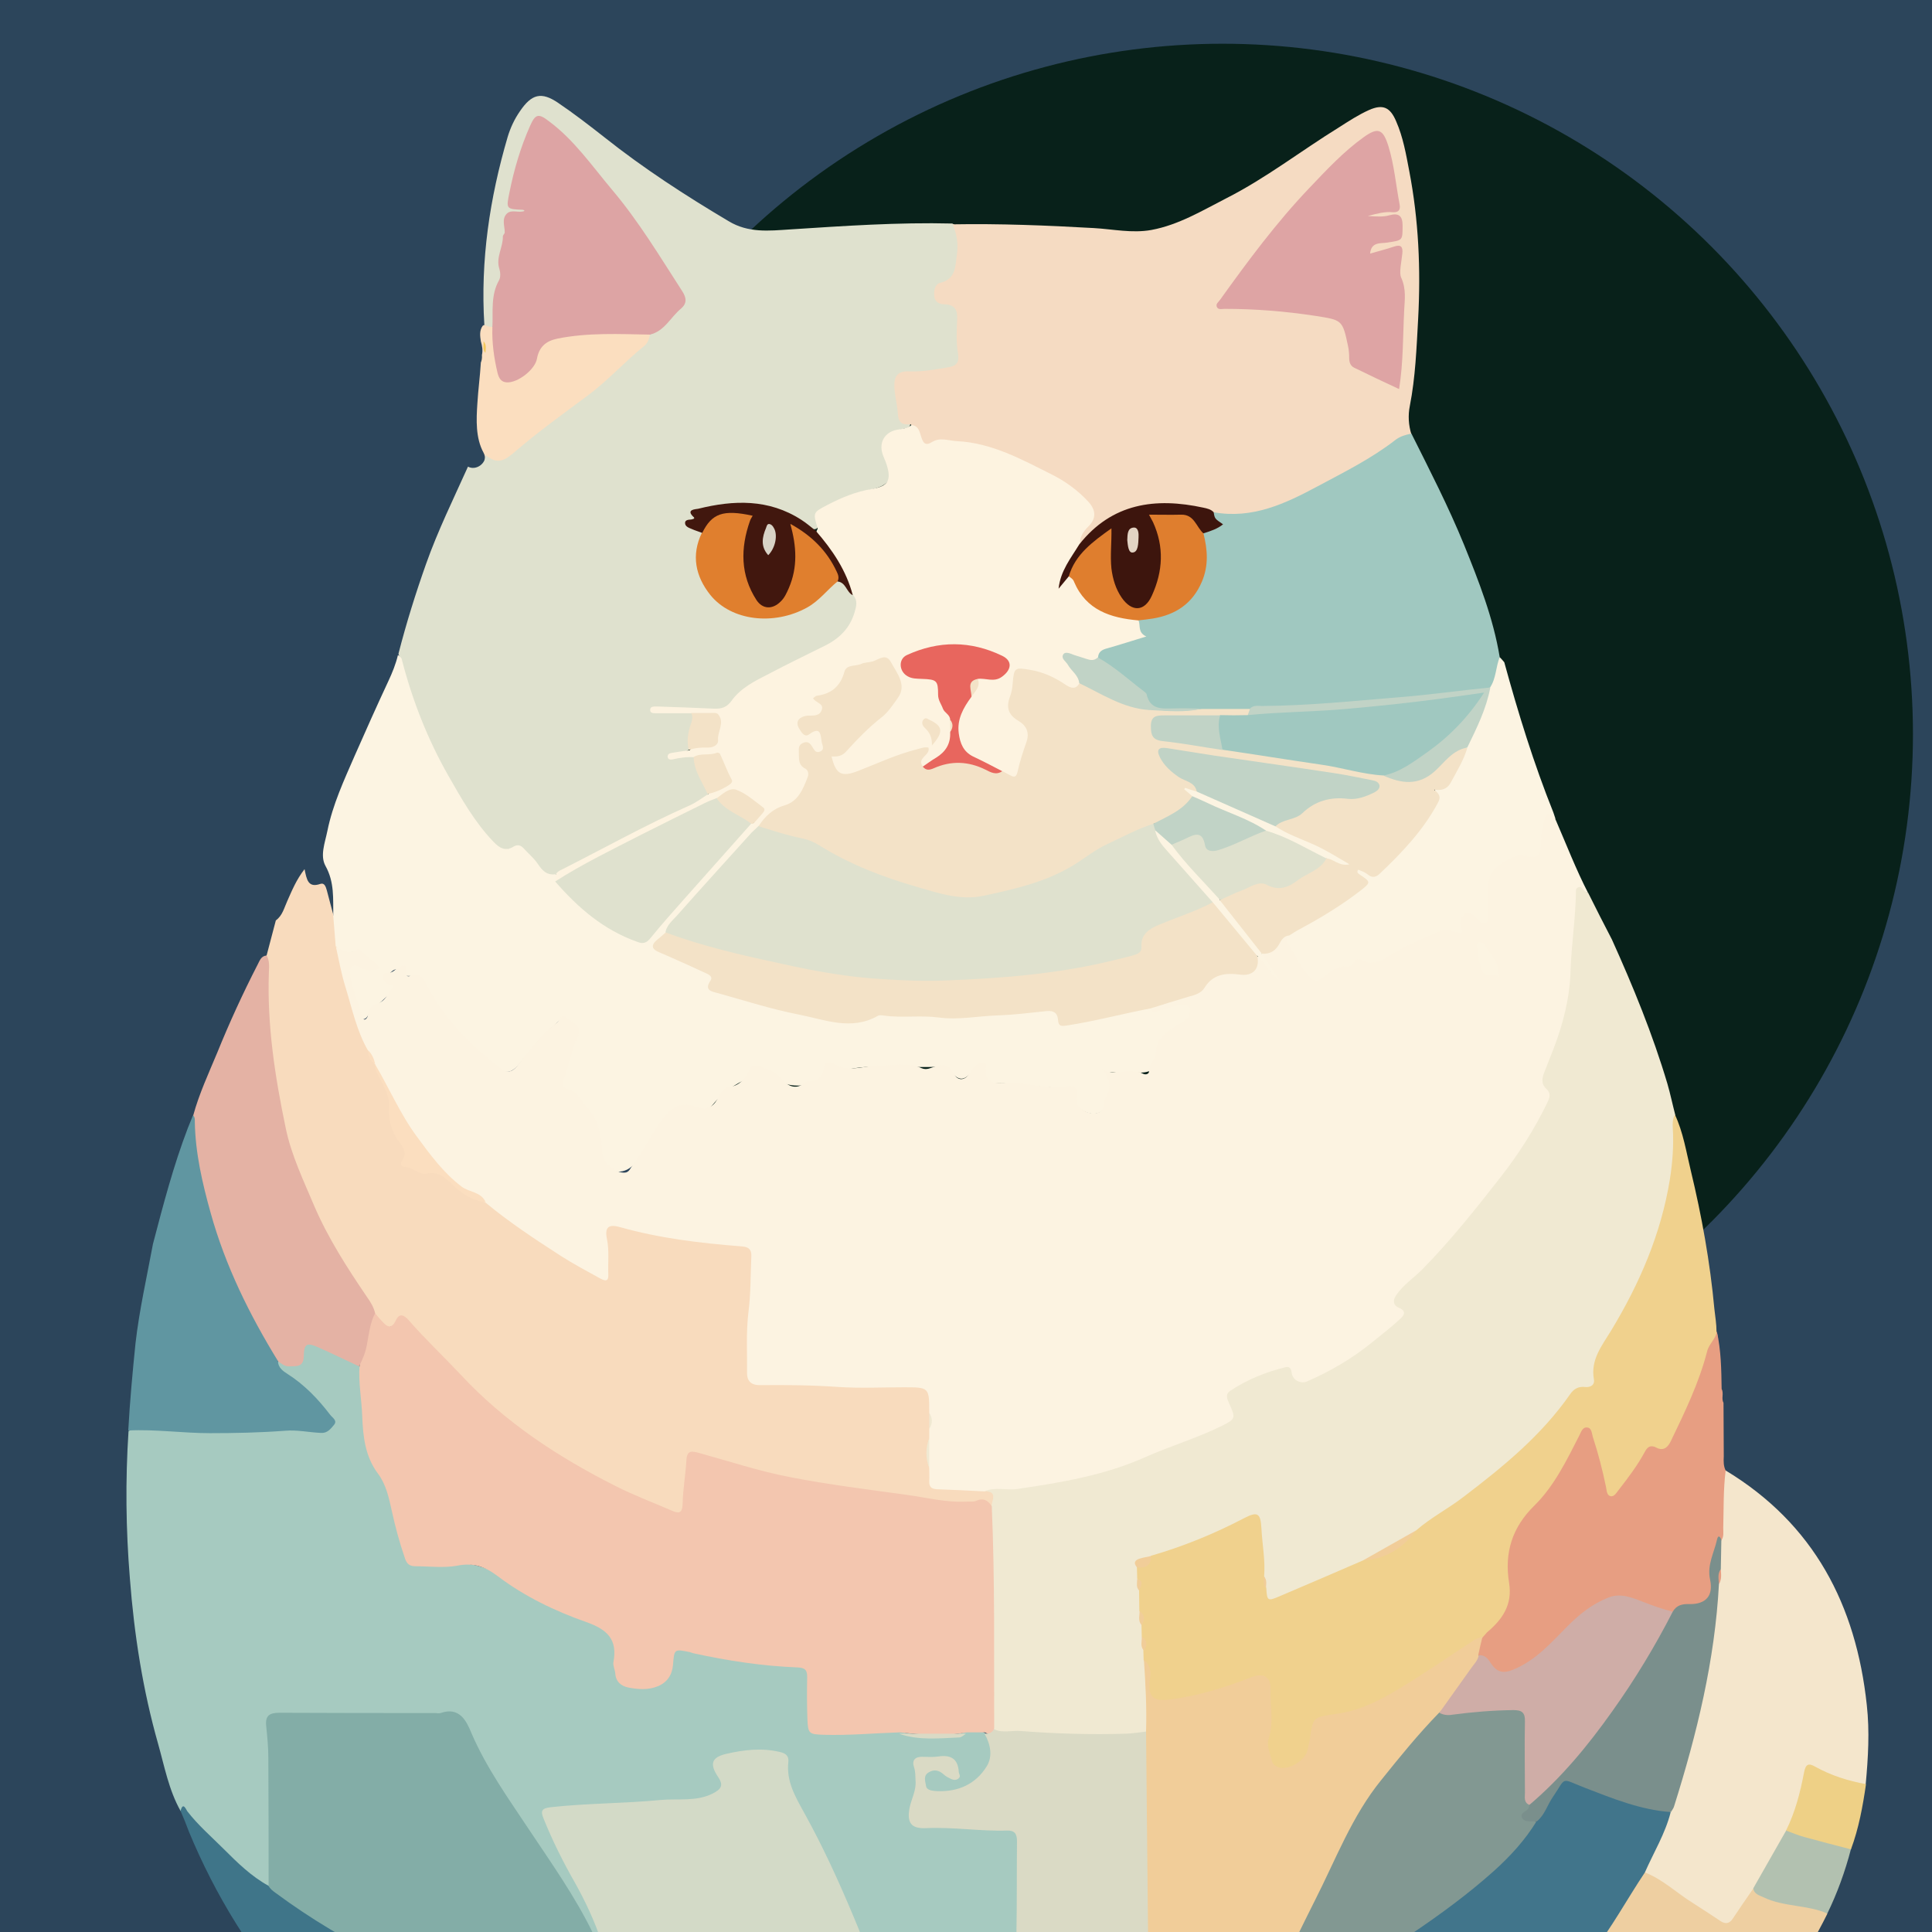 <?xml version="1.0" encoding="utf-8"?>
<!-- Generator: Adobe Illustrator 27.4.0, SVG Export Plug-In . SVG Version: 6.00 Build 0)  -->
<svg version="1.1" id="Layer_1" xmlns="http://www.w3.org/2000/svg" xmlns:xlink="http://www.w3.org/1999/xlink" x="0px" y="0px"
	 viewBox="0 0 720 720" style="enable-background:new 0 0 720 720;" xml:space="preserve">
<style type="text/css">
	.st0{fill:#2C455B;}
	.st1{fill:#08211A;}
	.st2{fill:#FBDEBF;}
	.st3{fill:#A6CAC0;}
	.st4{fill:#3F7589;}
	.st5{fill:#6096A1;}
	.st6{fill:#829892;}
	.st7{fill:#FBECD3;}
	.st8{fill:#C0AE7D;}
	.st9{fill:#89AFA8;}
	.st10{fill:#C29849;}
	.st11{fill:#FBEDD6;}
	.st12{fill:#F0E9D2;}
	.st13{fill:#F0D18D;}
	.st14{fill:#F4E6CC;}
	.st15{fill:#E79E82;}
	.st16{fill:#EECFA1;}
	.st17{fill:#B2C1B0;}
	.st18{fill:#EED086;}
	.st19{fill:#DFE1CE;}
	.st20{fill:#F8DBBD;}
	.st21{fill:#FCF4E2;}
	.st22{fill:#DDA4A4;}
	.st23{fill:#F3C85B;}
	.st24{fill:#F3C6AF;}
	.st25{fill:#83ADA7;}
	.st26{fill:#D3DAC7;}
	.st27{fill:#DADAC5;}
	.st28{fill:#E4B2A4;}
	.st29{fill:#F5CFB1;}
	.st30{fill:#F5DBC2;}
	.st31{fill:#A0C8C0;}
	.st32{fill:#F1CD99;}
	.st33{fill:#41758B;}
	.st34{fill:#CFADA7;}
	.st35{fill:#7A8F8C;}
	.st36{fill:#FCF3E1;}
	.st37{fill:#FDF3E0;}
	.st38{fill:#E07F2E;}
	.st39{fill:#41170E;}
	.st40{fill:#F3E2C7;}
	.st41{fill:#DEA4A4;}
	.st42{fill:#3D150D;}
	.st43{fill:#DF7E2E;}
	.st44{fill:#C1D3C6;}
	.st45{fill:#E8665E;}
	.st46{fill:#D8D3C6;}
	.st47{fill:#E2D3C3;}
</style>
<rect x="0" y="0" class="st0" width="720" height="720"/>
<circle class="st1" cx="455.6" cy="273.6" r="257.3"/>
<g>
	<path class="st2" d="M241.7,123.9c-12-1.4-23.9-1.3-35.7,1.5c-3.5,0.8-5.9,3.4-6.9,7c-0.6,2.1-1.3,4-3.1,5.5
		c-5.7,4.7-8.4,3.7-10.1-3.3c-1-4.2,0.1-8.6-1.9-12.6c-1.3-1-2.6-1.6-4.1-0.6c-1.3,1.8-1,3.8-0.7,5.8c0.5,1.7,0.8,3.3,0.4,5.1
		c0.1,1.2-0.1,2.1-0.4,2.8c-0.3,5.1-1,10.2-1.3,15.3c-0.4,6-0.7,12.8,2.3,18.3c0.6,1.1,0.7,2.1,0.4,3.1c0.6,0.3,1.4,0.6,2.3,1.1
		c2.6,1.3,4.9,1.3,7.1-0.7c9.3-8.3,19.8-15.1,29.5-22.9c7.1-5.8,13.6-12.2,20.5-18.3C241.9,129.1,244.2,126.9,241.7,123.9z"/>
	<path class="st3" d="M67.3,674.9c-4.4-7.8-6-16.6-8.4-25.1c-5.7-20.1-8.9-40.7-10.5-61.6c-1.5-18.3-1.7-36.6-0.5-54.9
		c5.3-2.7,10.9-1.4,16.4-1.1c11.9,0.7,23.7,0.9,35.5-0.1c5.3-0.4,10.6-0.4,15.8,0.3c2.4,0.3,5.3,1,6.5-1.8c1.1-2.4-1.1-4.4-2.7-5.8
		c-4.3-3.9-8-8.6-13.1-11.7c-1.8-1.1-3.6-2.5-3.2-5.1c1.2-1.6,2.6-0.5,3.9-0.3c2.7,0.4,4.4-0.3,4.7-3.3c0.2-2.5,1.4-4.9,4.3-4
		c6.6,2,13.1,4.5,18.4,9.2c1.4,8.5,1.5,17.1,2.3,25.6c0.3,3.2,0.8,6.3,2.5,9c5.3,8.1,7.5,17.2,9.6,26.5c2.8,12.1,2.9,12.9,15.1,11.9
		c10.2-0.9,18.5,1,27,7.3c9.6,7.1,21,11.6,32.3,15.9c4.6,1.7,6.7,4.5,6.5,9.3c-0.1,1.3,0,2.6,0,3.9c0.3,7,2.1,9.2,7.8,9.5
		c7.5,0.4,10.7-2.1,11.6-8.9c0.6-4.8,1.5-5.6,6.5-4.7c8.3,1.6,16.6,3.3,25,4.4c5.3,0.7,10.5,1,15.8,1.5c4.3,0.4,5.3,1.3,5.5,5.5
		c0.2,4.7-0.1,9.5,0.2,14.2c0.3,4.4,1.1,5.2,5.6,5.2c6.9,0,13.7,0.5,20.6-0.6c2.3-0.4,4.6-0.2,6.8,0.2c8.3,1.7,16.5,2.8,24.8,0.1
		c2.3-0.6,4.6-0.7,6.8,0.2c4.2,3.1,4.1,7.8,2.6,11.7c-2.2,5.5-6.3,9.9-12.7,11c-2.5,0.4-5.1,0.9-7.7,0.7c-2.2-0.2-4.4-0.6-5.2-3.1
		c-0.6-2-0.4-4,1.3-5.6c1.8-1.7,3.9-1.6,6-0.7c0.3,0.1,0.5,0.3,0.8,0.4c1.1,0.3,2.5,2.1,3.2,0.3c0.6-1.6-0.2-3.4-2.4-3.8
		c-1-0.2-2-0.2-3-0.2c-7.3-0.1-7.3-0.1-7.2,6.9c0,3.4-1.1,6.5-1.8,9.7c-1.2,5.6-0.1,7.3,5.5,7.1c9.2-0.3,18.3,0.9,27.5,1
		c5.1,0,6.6,1.6,6.6,6.9c0.1,9.9,0.1,19.8,0,29.7c0,2.8,0,5,3.3,6.1c2.9,1,2.3,3.6,1.7,5.9c-2.3,7.9-4.2,15.8-6,23.8
		c-0.3,1.4-0.7,2.6-2.4,2.7c-12.7-1-25.3-0.2-38-0.5c-2.6-0.1-5.1,0.2-7.6-0.6c-1-0.4-1.7-1.1-2.2-2.1
		c-6.3-29.1-19.4-55.3-33.5-81.2c-2.1-3.9-3.4-7.9-3.3-12.3c0.1-3.4-1.4-5-4.7-5.4c-5.5-0.6-10.9-0.2-16.2,1.1c-4.1,1-4.7,2.7-3,6.5
		c2.1,4.5,1.4,6.4-3.2,8.4c-2.1,0.9-4.3,1.6-6.6,1.8c-15.4,0.8-30.9,1.8-46.3,2.7c-9.8,0.6-9.9,0.9-5.9,9.6
		c4.7,10,10.7,19.3,15,29.5c1.4,3.2,4,6.4,2.4,10.4c-2.5,0.1-3.5-1.7-4.4-3.5c-9.2-17.9-21.2-34-32.2-50.7
		c-4.3-6.6-8.2-13.4-11.5-20.6c-0.8-1.8-1.9-3.5-2.9-5.3c-1.9-3.2-4.3-4.1-8.1-4.1c-18.9,0.4-37.8,0.1-56.7,0.2
		c-7.6,0-7.9,0.6-7.2,8.2c1.4,17.4,0.5,34.9,0.5,52.4c0,0.6-0.2,1.1-0.4,1.7c-1.6,2.5-3.3,0.9-4.7-0.1c-4.5-3.3-8.9-6.8-12.7-10.8
		c-4.8-5.1-10.3-9.5-14.5-15.2C68.7,675.2,68.1,674.9,67.3,674.9z"/>
	<path class="st4" d="M67.3,674.9c0.9-3.8,2.2-0.2,2.5,0.1c4,5.2,9,9.5,13.6,14.1c5.1,5.1,10.3,10.2,16.7,13.7
		c1.7,0.1,2.9,1.2,4.1,2.1c12.9,9.4,26.5,17.5,40.9,24.5c1.4,0.7,2.9,2.1,4.4,1.1c1.5-1,0.7-2.9,0.6-4.4c-0.4-5,0.8-6.5,6-6.5
		c10-0.1,20.1-0.1,30.1,0c2.5,0,4.9,0.6,7,1.9c12.2,7.5,25.5,12.4,38.6,17.8c0.8,0.5,1.3,1.3,1.8,2.1c6.1,12.4,10,25.5,14.1,38.6
		c2.1,6.6,3.8,13.3,7,19.5c0.4,0.7,0.8,1.5,0.2,2.4c-1.3,1.2-2.8,1.7-4.7,1.8c-24.2,0.4-47.9-1.9-70.8-10.2
		c-16.9-6.2-32.7-14.4-46.8-25.7c-1-0.8-2.2-1.3-3.2-2c-6.1-6.2-12.8-11.8-18.6-18.3c-17.1-19.4-30.5-41-40.4-64.9
		C69.4,679.9,68.4,677.4,67.3,674.9z"/>
	<path class="st5" d="M57,463.6c3.8-14.5,7.6-29.1,13-43.2c0.6-1.6,1.3-3.1,1.9-4.7c2.3,0.2,1.9,2.1,2,3.4
		c2.1,28.2,11.6,54,25.6,78.3c1.8,3.1,4.8,5.8,4.1,10c0.1,2.3,1.9,3.6,3.5,4.6c6.3,4,11.4,9.3,15.9,15.2c0.9,1.2,2.9,2.2,1.4,3.9
		c-1.2,1.4-2.4,3.1-4.9,2.9c-4.4-0.2-8.8-1.2-13.3-0.8c-9.3,0.7-18.6,0.9-27.9,0.9c-10.2,0-20.3-1.5-30.5-1
		c0.6-10.9,1.6-21.7,2.7-32.5C51.9,488.3,54.7,476,57,463.6z"/>
	<path class="st6" d="M493.5,802.7c-12.6,0.4-25.1-0.7-37.6-1.7c-0.9-0.1-1.7-0.3-2.1-1.1c-0.4-3.9,2.1-7,2.9-10.6
		c4-17.7,10.6-34.5,17.6-51.1c8.3-16.8,16.4-33.7,24.4-50.6c6.5-13.7,15.2-25.9,25.2-37.1c2.7-3,5.2-6.1,7.7-9.2
		c1.6-1.9,3.2-3.7,6-3.7c7.4-0.2,14.8-1.5,22.2-1.6c9.5-0.1,9.9,0.4,10,9.7c0.1,8.6-0.4,17.1,0.3,25.6c0.2,0.5,0.6,1.2,0.4,1.6
		c-2.3,3.4,0.2,4.8,2.5,6.4c0.3,2-1,3.2-2.1,4.6c-7.1,9.2-15.7,17.1-24.9,24.1c-5.4,4.1-10.8,8.1-16.3,11.9c-2.8,1.9-4.1,4.2-4,7.5
		c0.2,3.9-0.1,7.7-0.7,11.6c-0.5,3.2,0.7,4.4,4.1,4.9c12.2,1.5,24.3-1,36.5-0.1c3.8,0.3,7.7-0.6,11.5,0.7c1.9,1.9,0.1,3.1-0.9,4.2
		c-2.8,3-5.6,6-8.9,8.6c-3.6,2.9-7.1,5.9-10.8,8.8c-18.7,13-38.2,24.3-60.2,30.7c-1.6,0.5-3.6,0.7-2.1,3.3
		C494.7,800.8,494.2,801.9,493.5,802.7z"/>
	<path class="st7" d="M475.4,738.2c-5.4,14.2-11.3,28.1-15.3,42.8c-1.8,6.4-2.5,13.1-6.3,18.8c-2.4,1.8-4.8,3.5-7.2,5.4
		c-2.6,2.1-5.1,2.5-7.5-0.3c-2.1-2.4-3.9-1.9-6.1,0c-4.9,4.3-5.9,4.3-10.3-0.2c-2.2-2.3-3.9-2.2-6.2-0.4c-1,0.8-2,1.6-3.1,2.3
		c-2.8,1.9-5.6,1.8-8.4-0.1c-0.6-0.4-1.1-0.8-1.7-1.3c-5.3-4-5.3-4-10.5-0.3c-4.6,3.2-6.2,3.2-10.6-0.2c-1.3-1-2.8-2-4.1-3
		c-3.1-1.8-4.6-4.7-4.8-8.1c-0.8-12.1,0.7-24.1,2.6-36.1c0.1-0.8,0.6-1.6,1.3-2.1c0.8-0.7,0.8-1.7,0.8-2.6c1.8-1.7,4.1-1.9,6.4-2.2
		c9.5-1.3,18.7-3.7,27.9-6.5c6.1-1.9,11.7-4.4,16.4-8.7c4.2-1,8.6-0.9,12.8-0.4c9.1,0.9,18.3,0.6,27.4,0.8
		C471.4,735.8,474.1,735.4,475.4,738.2z"/>
	<path class="st8" d="M556.2,764.8c3.5-2.8,7-5.7,10.6-8.5c1.5,0.2,2.7-0.8,4-1.3c3.3-1.1,6.5-1.1,9.5,0.7c9.4,5.6,19,3.8,28.3-0.1
		c5.9-2.5,11.1-6.5,16.3-10.2c5.2-3.7,6.7-3.5,11.8,0.3c3.6,2.7,6.4,6.1,9.9,8.9c0.8,0.6,1.4,1.5,1,2.6c-2.2,3-5.1,5.3-8,7.7
		c-6.3,3.3-11,8.8-17.4,12c-1.5,0.7-2.8,1.9-4.2,2.8c-9.4,4.2-18.3,9.2-27.9,13c-15,6-30.4,9.8-46.6,9.8c0.8-2.6-0.2-4.1-2.6-5.4
		c-3.4-2-3.4-4.7-0.4-7.2c2.3-2,5-3.5,8.1-3.7c3.2-0.3,6.1-1.3,9.2-2c4.7-1.1,7.7-4.1,9.6-8.4c2.2-5,0.8-7.5-4.6-8.5
		C560.4,766.7,557.7,767.3,556.2,764.8z"/>
	<path class="st9" d="M377.3,755.4c-0.7,7.2-1.1,14.4-2.1,21.6c-0.8,5.6-0.4,11.1-0.5,16.6c0,3.2,2.4,5.4,3.5,8.1
		c-10.9,0.4-21.9,0.7-32.8,1.1c-5.1-0.8-10.4,1-15.5-1c-1.1-1.6-0.4-3.1,0.3-4.4c3-5.6,2.7-11.5,2.2-17.6
		c-0.6-7.1-1.6-14.2-2.4-21.3c-0.2-1.7-0.6-3.4,0.9-4.8c14.2,0,28.5,0,42.7,0C375,753.7,376.9,753.2,377.3,755.4z"/>
	<path class="st10" d="M556.2,764.8c3.2,1.5,6.8,0.2,10,1.9c3.9,2.1,4.5,3.3,3.1,7.5c-2,6.1-5.8,9.8-12.4,11.5
		c-4.5,1.2-9.5,0.5-13.4,3.5c-0.8,0.6-1.8,1-2.5,1.6c-2.7,2.3-2.5,3.8,0.7,5.4c0.5,0.2,1.1,0.3,1.6,0.6c3.3,1.6,3.3,3.6,0.1,5.7
		c-16.6,0.8-33.2,1.6-49.9,0.2c0-2.3-0.2-4.5-3.3-5.2C514.6,790.8,535.9,778.8,556.2,764.8z"/>
	<path class="st11" d="M330.9,753.7c0.4,7.7,1.8,15.3,2.7,22.9c1.1,8.9,0.7,17.3-3.7,25.2c-0.3,0.1-0.5,0.2-0.7,0.4
		c-7.6,5.9-7.6,6-15.4,0.5c-1.8-1.3-2.9-1.2-4.4,0.2c-1.1,1.1-2.5,1.9-3.8,2.8c-5.7,3.9-6.9,4-12.6,0.1c-2.1-1.5-3.5-1.6-5.6,0.1
		c-4.6,3.9-4.8,3.9-9.4,0.3c-3-2.3-5.3-3.2-7.9,0.5c-2,2.8-4.8,2.7-7.5,0.7c-2.5-1.9-5.1-3.7-7.6-5.5c-4.5-6.5-6-14.1-8.3-21.4
		c13-5.3,25.3-11.9,36.6-20.2c3.4-2.5,4.9-4.9,3.4-8.9c-0.8-2.2-1.3-4.6,1.9-5.5c8.6,0.3,17,2.2,25.5,3.2c3.8,0.4,7.7,0.7,11.5,1.4
		c1.6,0.3,3.1,0.5,4.3,1.7C330.2,752.5,330.5,753.1,330.9,753.7z"/>
	<path class="st12" d="M591.9,332.8c2.9,5.8,5.8,11.6,8.8,17.3c7.9,17.5,15.2,35.3,20.7,53.8c1.1,3.8,1.9,7.7,2.9,11.5
		c2.7,27.6-6.8,52.1-19.4,75.8c-1.8,3.4-3.8,6.8-6,9.9c-2.3,3.3-3.6,6.8-3.4,10.8c0.2,3.7-1.3,6.1-5.3,6.4c-1.8,0.2-3.2,1.2-4.3,2.7
		c-15.5,20.9-35.9,36-57.4,49.9c-6.8,3.9-13.3,8.1-20.2,11.7c-10.3,4.7-20.5,9.2-31,13.4c-4.8,1.9-6,1-6.7-4.1
		c0.2-1.6-0.1-3.1-0.5-4.5c-0.3-5.7-0.8-11.4-1.4-17c-0.4-4.2-1.4-4.8-5.2-2.9c-10.9,5.5-22,10.3-33.7,13.4c-1.9,0.9-5.4-0.3-5,3.8
		c0.2,1.3,0.3,2.5,0.2,3.8c-0.1,1.6,0.1,3.1,0.7,4.6c0.4,2.3,0.4,4.7,0.3,7.1c-0.3,1.9-0.3,3.7,0.4,5.5c0.3,1.4,0.4,2.8,0.4,4.2
		c-0.2,1.9-0.1,3.7,0.6,5.5c0.3,1.2,0.4,2.5,0.2,3.8c0,6.7,1.4,13.3,1.1,20.1c-0.1,2.1,0.1,4.3-1.2,6.2c-2.8,2.1-6.2,2.1-9.4,2.2
		c-14.6,0.6-29.1-0.7-43.7-1.2c-1.8-0.1-3.4-0.5-4.6-2c-1.3-2.2-1.1-4.7-1.1-7.1c0-14.3-0.1-28.7,0-43c0-10.3-1.6-20.6-0.8-30.9
		c0.2-2.7,1.5-5.5-1.3-7.7c0.6-2.4,2.6-2,4.2-2.1c15.2-0.3,30-2.8,44.3-7.7c13.2-4.6,26.3-9.7,39.1-15.6c3-1.4,4.6-3.2,2.8-6.7
		c-1.6-3.2-0.5-5.7,2.6-7.6c5.6-3.4,11.3-6.2,17.7-7.4c2.2-0.4,3.9-0.3,5.1,1.9c1.5,2.7,3.5,3,6.5,1.8c11.3-4.5,20.1-12.5,29.6-19.6
		c1.8-1.4,3.2-3,1.1-5.3c-1.8-1.9-1.3-3.9,0-5.9c1.4-2.2,3.2-4,5.1-5.8c17.6-16.4,32.3-35.1,45.3-55.3c1.6-2.4,2.7-5.1,4-7.6
		c1.4-2.7,2.1-5.2,0.2-8c-1.5-2.3-0.4-4.7,0.5-7c4.5-11.2,8.4-22.6,8.9-34.8c0.4-9.4,1.3-18.8,2.2-28.2c0.1-0.9,0.1-1.7,0.3-2.6
		c0.3-1.2,0.7-2.2,2-2.5c1.2-0.2,1.8,0.6,2.3,1.5C590.8,331.8,591.1,332.5,591.9,332.8z"/>
	<path class="st13" d="M425.5,609.9c0-1.4-0.1-2.9-0.1-4.3c-0.4-1.7,0.5-3.6-0.8-5.2c0-2.6-0.1-5.2-0.1-7.8
		c-0.5-1.4,0.6-3.1-0.7-4.3c0-1.4-0.1-2.9-0.1-4.3c1.7-1.5,4-2.2,5.2-4.2c12.1-3.5,23.6-8.2,34.7-14c5-2.6,6.2-2,6.5,3.8
		c0.3,6,1.5,11.9,1,17.9c1,1.3-0.1,3,0.8,4.3c0.3,4.8,0.5,5,4.9,3.1c10.4-4.4,20.8-8.9,31.2-13.4c7.6-2,13.9-6.3,19.8-11.2
		c5.5-4.8,12-8.1,17.8-12.6c14.7-11.2,28.9-22.8,39.6-38.2c1.3-1.9,3.1-2.9,5.5-2.6c2,0.2,3.7-0.7,3.3-2.9c-1.3-7.3,3-12.5,6.4-18.1
		c10.6-17.5,18.6-36,21.9-56.3c1-6.3,1.5-12.8,1.1-19.2c-0.1-1.7-0.1-3.4,0.8-5c3.1,6.6,4.2,13.8,5.9,20.8c4.1,17,7.2,34.2,8.8,51.6
		c0.3,2.8,0.8,5.6,0.8,8.5c1.3,3.1-1.4,5-2.1,7.5c-3,11-7.9,21.2-12.5,31.5c-1.6,3.6-3.7,6.5-8.4,5.7c-1.9-0.3-2.7,1.3-3.6,2.6
		c-2.6,4-5.1,8-8.2,11.6c-1.4,1.6-2.6,4-5,3.3c-2.4-0.6-2.5-3.3-3-5.3c-1.1-5.3-2.5-10.6-4.2-15.8c-0.3-1-0.4-2.5-1.8-2.6
		c-1.1-0.1-1.5,1.2-1.9,2.1c-6.4,12.4-14.2,23.9-23.6,34.2c-1.6,1.7-1.9,3.8-1.9,6c0,4.3-0.5,8.7,0.1,12.9
		c1.5,9.7-3.8,15.6-10.7,20.8c-9.5,5.6-18.2,12.4-27.7,18c-8.9,5.3-17.7,10.6-28.4,11.5c-4.3,0.4-6.7,2.7-7.1,7.1
		c-0.2,2-0.7,3.9-1.1,5.9c-0.4,2.3-1.7,3.9-3.9,4.8c-3.2,1.2-6.5,3.3-9.8,0.8c-3.6-2.7-3.9-7.1-3.3-11c0.8-5.2,0.6-10.3,0.5-15.4
		c-0.1-6.5-1.3-7.5-7.4-5.2c-9.4,3.5-19,6.3-29,7.7c-5.9,0.8-7.1-0.1-8-5.9c-0.5-3.5,0.3-7.2-1.5-10.5c0-1.1-0.1-2.3-0.1-3.4
		C426.2,613.3,426.6,611.5,425.5,609.9z"/>
	<path class="st14" d="M643.1,548c32.9,19.9,48.6,50.1,52.6,87.4c1.1,9.9,0.5,19.7-0.4,29.5c-4.8,1.8-8.9-0.9-13-2.4
		c-8.4-3-8.3-3.1-10.5,5.6c-1.2,5-2.7,9.9-5.3,14.4c-4.1,7.3-8.1,14.6-12.3,21.8c-2.2,3.1-3.9,6.6-6.3,9.7c-3.3,4.2-4.8,4.5-9.3,1.8
		c-6.8-4.1-13.3-8.8-19.8-13.4c-2.1-1.5-5.1-1.9-6.5-4.6c0.6-4.7,3.4-8.6,5.2-12.9c1.4-3.4,3-6.7,4.1-10.2
		c8.1-23.7,14-47.9,16.5-72.8c0.4-3.9,0.9-7.7,1.3-11.5c0.6-1.9,0.9-3.8,0.5-5.7c-0.2-3.6,0.1-7.1,0.4-10.7
		c0.9-3.9,0.3-7.9,0.4-11.9c0-3.9,0.5-7.7,0.8-11.5C641.6,549.4,641.4,548,643.1,548z"/>
	<path class="st15" d="M643.1,548c-0.9,7.1-0.7,14.3-0.9,21.5c0,1.5,0.3,3.2-0.7,4.5c-1.9,4.3-3.5,8.6-3,13.4
		c0.3,2.2,0.3,4.3-0.4,6.3c-1.1,3.3-3.2,5.4-6.8,5.4c-2.8-0.1-5.4,0.5-7.7,2.1c-3.2,0.7-6.1-0.5-8.6-1.9
		c-11.6-6.3-20.4-1.6-28.8,6.4c-5.1,4.8-9,10.7-15.3,14.2c-10,5.6-9.9,5.8-20.2-3.1c-1.1-2.8,0.2-5,2.1-6.9c0.5-0.5,0.9-1.1,1.4-1.6
		c5.7-4.8,9.5-10.2,8.2-18.4c-1.8-11.1,1-20.6,9.5-28.9c7.3-7.2,11.9-16.7,16.6-25.9c0.7-1.3,1.2-3.4,3.1-3.1c1.6,0.2,1.6,2.2,2,3.5
		c2,6.1,3.6,12.3,4.9,18.6c0.3,1.3,0.2,3.2,1.8,3.5c1.3,0.2,2.1-1.3,2.9-2.3c3.5-4.5,7-9.1,9.7-14.1c1-1.9,2.1-2.9,4.4-1.7
		c2.7,1.4,4.3-0.2,5.4-2.5c5.2-10.8,10.5-21.7,13.5-33.4c0.7-2.9,3.3-4.6,3.6-7.5c1.6,7.1,1.7,14.3,1.8,21.5
		c0.9,1.7-0.2,3.6,0.7,5.2c0,6.6,0.1,13.3,0.1,19.9C642.3,544.7,642.3,546.4,643.1,548z"/>
	<path class="st16" d="M613,697.8c6.7,2.6,11.9,7.7,17.9,11.4c3.5,2.2,6.9,4.5,10.4,6.8c1.7,1.1,3.2,0.9,4.4-0.9
		c2.5-3.8,5.1-7.5,7.7-11.3c6.3,3.4,13.1,5,20.1,5.9c2.8,0.4,5.8,0.8,7.5,3.5c-8.3,16.8-18.9,31.9-33.4,44c-4.3-3.9-8.6-7.8-13-11.5
		c-2.4-2.1-4.8-2.3-7.6-0.2c-6,4.6-12.2,9-19.1,12c-7.2,3.1-14.8,3.6-22.4,2.2c-0.4-0.1-0.9-0.1-1.2-0.3c-4.9-3.7-10.1-5.1-15.9-2.3
		c-0.3,0.1-1-0.4-1.4-0.7c3.7-3.7,7.4-7.5,11.1-11.2c-0.1-1.4,0.9-2.4,1.8-3.3c11.5-11.8,20.6-25.4,29-39.6
		C609.7,700.5,610.1,697.8,613,697.8z"/>
	<path class="st17" d="M681,713.1c-7.6-3.3-16.2-2.4-23.7-6c-1.7-0.8-3.6-1.2-3.9-3.4c4.1-7.2,8.2-14.4,12.3-21.6
		c1.4-0.6,2.8-0.3,4.1,0.1c5.6,1.6,11,3.4,16.8,4.4c1.4,0.2,3.3,0.2,3.2,2.5C687.6,697.5,684.7,705.5,681,713.1z"/>
	<path class="st18" d="M689.8,689.2c-5.8-1.5-11.6-3-17.4-4.6c-2.3-0.6-4.5-1.6-6.8-2.4c3.4-6.8,5.3-14.2,6.7-21.6
		c0.6-3.1,1.6-3.7,4.2-2.2c5.9,3.3,12.3,5.3,18.9,6.5C694.2,673.2,692.7,681.4,689.8,689.2z"/>
	<path class="st19" d="M358.2,131.4c-0.3-3.9-0.3-7.7-0.2-11.6c0.1-4-0.9-6.8-5.3-8c-3.7-1-3.9-3.4-0.6-5.7c1.9-1.4,3.8-2.6,4.5-5
		c1.4-4.4,1.8-9,0.9-13.6c-0.3-1.7-0.8-3.4-2.6-4.2c-20.2-0.5-40.4,0.9-60.5,2.2c-7.8,0.5-15.5,1.4-22.9-3.1
		c-16-9.5-31.6-19.6-46.2-31.2c-5.6-4.4-11.3-8.8-17.2-12.8c-6.4-4.4-10-3.3-14.3,3c-2.1,3-3.6,6.3-4.6,9.6
		c-6.7,22.8-10.2,46.1-8.7,70c1,0.6,2,0.9,3.1,0.8c1.6-1.2,1.3-3.1,1.3-4.7c0.1-2.4-0.3-5,0.6-7.3c3.1-7.7,1.6-16.1,3.6-24.1
		c0.8-3.5,1-6,5.2-5.9c0.9,0,2.3-0.2,2.2-1.6c-0.1-1.2-1.4-1.4-2.3-1.5c-3.4-0.2-3.5-2.1-2.9-4.8c1.6-7.9,3.5-15.7,6.9-23
		c2.3-5,3-5.2,7.4-1.7c4.4,3.5,7.9,7.9,11.6,12.1c13.4,15.1,24.9,31.5,35.4,48.6c1.7,2.8,1.4,4.9-0.8,7.2c-3.1,3.2-6.5,6-9.5,9.3
		c-0.3,1.7-0.9,3.5-2.2,4.5c-7.3,5.9-13.6,13-21.2,18.6c-9,6.7-18.2,13.3-26.7,20.6c-3.9,3.4-6.7,5.3-11.2,1.5
		c-0.1-0.1-0.1-0.1-0.2-0.2c0.5,3.4-3.5,6.1-6.4,4.5c-5.4,12-11.2,23.8-15.6,36.2c-3.9,11-7.4,22.2-10.3,33.5
		c0.7,2.3,0.3,4.8,1.2,7.2c5.2,13.2,9.3,26.8,16.7,39c4.6,7.7,9,15.7,15,22.4c1.9,2.1,3.9,5.3,6.8,4.5c6-1.5,8.5,2.4,11.5,6
		c1.9,2.3,3.9,4.3,7.3,3.3c16.6-8.7,33.1-17.6,50.1-25.4c2.8-1.3,5.9-2.3,7.3-5.6c-1.3-4.8-3.7-9.3-5.6-13.8c-2-1.5-4.3-0.7-6.1-0.5
		c1.4-0.4,3.4-0.2,4.6-2c0.6-3.3,0.7-6.7,1.5-10c0.4-1.5,0.4-3.1-1.2-4.2c-0.9-0.3-1.9-0.5-2.8-0.6c3.6,0.3,7.3,0.9,11.1,0.7
		c3.1-0.1,5.5-0.8,7.5-3.3c2.3-3,5.4-5.1,8.6-7c8-4.7,16.5-8.5,24.8-12.8c5.3-2.7,9.7-6.2,11.9-11.8c1.1-2.8,2.2-5.7,0.1-8.6
		c-1.4-0.3-1.3-1.6-1.9-2.5c-1.3-1.9-2.7-3.7-5.4-3.2c-1.6,0.5-2.8,1.5-3.7,2.7c-4.8,6.1-11.4,8.9-18.8,10c-13,1.9-23.9-4.7-27.4-16
		c-1.5-5,0-9.6,0.6-14.3c-0.7-1.2-2-1.6-3.1-2.2c-0.6-0.4-1.4-0.8-0.8-1.6c1.3-1.7,1.5-4.1,4.4-4.7c13.1-2.6,25.7-2.3,37,5.9
		c1.3,1,2.5,2.5,4.5,1.9c0.6-0.5,1.1-1.1,0.9-1.8c-1.6-4.3,1.3-5.8,4.4-7.4c4.6-2.4,9.3-4.2,14.4-5.3c7.9-1.6,9.4-4.5,6.9-12.2
		c-2.3-6.7-1.5-8.1,5.1-10.4c1.4-0.5,4.2-0.2,3.1-3.3c-4.6-3-4-7.9-4.2-12.4c-0.3-4.4,0.7-5.2,5.2-5.4c4.4-0.2,8.9-0.6,13.2-1.6
		C357.3,137.3,358.5,135.4,358.2,131.4z M247,264.4c2.2-0.3,4.5-0.2,6.8,0C251.4,264.3,249,264.6,247,264.4z"/>
	<path class="st20" d="M366.9,555.7c5.4,0.1,2.4,3.8,2.6,6.1c-18.5,0.1-36.6-3.9-54.9-6.1c-17.7-2.1-34.9-6.8-52-11.7
		c-5.1-1.4-5.8-1-6.1,4.2c-0.3,4-0.2,8-0.9,12c-0.8,5-1.8,5.7-6.5,3.9c-18-6.9-34.9-16-50.8-26.9c-16.4-11.2-29.6-25.7-43.1-40
		c-1.2-1.3-2.2-2.6-3.6-3.7c-0.8-0.6-1.6-1-2.7-0.5c-5.9,2.8-6.2,2.6-10.1-3.4c-2.4-4.9-5.6-9.3-8.6-13.9
		c-16.5-25-26.6-52.2-29.7-82.1c-1.2-11.3-1.8-22.6-1.7-33.9c0-1.3-0.1-2.6,0.6-3.8c1.1-4.3,2.3-8.6,3.4-12.9
		c2.5-1.8,3.1-4.7,4.3-7.3c1.7-3.8,3.3-7.8,6.4-11.8c0.8,3.9,1.3,7.1,5.9,5.5c1.5-0.5,2,1,2.4,2.4c0.8,3.2,1.7,6.3,2.5,9.4
		c2.3,3.2,2,6.9,2.3,10.5c2.4,13.2,6.3,26,11.2,38.5c0.6,2,1.2,3.9,2.5,5.5c0.2,0.3,0.4,0.7,0.6,1.1c0.8,2.7,2.5,5.1,3.4,7.8
		c1.1,3.2,2.1,6.4,2,10c0,3.2,0.9,6.5,3,9.2c1.7,2.2,3.1,4.5,2.5,7.5c-0.3,1.4,0.4,2.1,1.7,2.5c2.7,0.7,5.2,2.3,8.2,2
		c3.1-0.2,5.4,2,7.3,4c3.7,3.9,8.3,6,13.3,7.4c11.6,8.4,23.2,16.8,35.6,23.9c2,1.2,4.3,3.7,6.4,2.4c2.1-1.3,0.7-4.5,0.9-6.9
		c0.1-1.6-0.2-3.1-0.3-4.7c-0.5-5.5,1.6-7.7,7-6.3c14.2,3.7,28.6,5.6,43.2,7c5.3,0.5,6.9,2.2,6.3,7.6c-0.7,7.3-0.4,14.6-1.3,21.8
		c-0.7,5.4-0.1,10.9-0.2,16.3c-0.1,4.2,1.6,6,5.9,5.9c17-0.2,34,1.4,51.1,0.8c1.7-0.1,3.4,0.1,5.2,0c4.2-0.1,6,2,5.9,6.1
		c-0.1,1.6,0.1,3.1,0,4.7c-0.3,2-0.2,3.9-0.1,5.9c0.2,1.2,0,2.5-0.2,3.7c-1,3.8-1,7.5,0,11.3c0.8,5.9,0.8,5.7,6.7,6.2
		C358.4,553.9,362.9,553.2,366.9,555.7z"/>
	<path class="st21" d="M125.1,352.6c-0.3-3.7-0.6-7.5-0.9-11.2c-0.1-6.4,0.5-12.6-2.9-18.7c-2.1-3.8-0.2-8.6,0.7-13
		c2-9.9,6.2-18.9,10.2-28.1c4.1-9.3,8.2-18.5,12.5-27.7c1.5-3.2,2.8-6.4,3.6-9.8c0.5,0.5,1.3,0.9,1.4,1.5
		c3.9,15.2,9.6,29.8,17.4,43.5c4.9,8.6,9.8,17.3,16.8,24.6c2.2,2.3,4.4,3.7,7.5,1.8c1.5-0.9,2.7-0.5,3.8,0.7
		c1.7,1.9,3.7,3.5,5.2,5.7c1.5,2.3,3.3,4.4,6.6,3.9c0.8,0.4,1.1,1.2,1.3,2c8,9.3,17,17.3,28.8,21.6c2.3,0.8,3.8,0.2,5.2-1.5
		c10.2-12.1,20.9-23.8,31.5-35.7c1.9-2.1,3.6-4.5,6.3-5.7c0.4,0,0.8,0.1,1.2,0.3c0.7,1.3,0.2,2.5-0.4,3.7c-7,10-16.1,18.3-24,27.7
		c-2.8,3.4-5.8,6.6-8.4,10.2c-3.4,4.2-3.4,4.4,1.5,6.5c3.5,1.6,7.1,3,10.6,4.6c2.9,1.4,5.7,2.8,5.6,6.7c-0.1,1.9,1.6,2.2,3,2.6
		c13.7,4.1,27.5,8,41.7,10.1c4.9,0.7,9.7,0.5,14.8-1.1c5.5-1.8,11.7-1.3,17.4-0.7c11.5,1.3,22.9-0.2,34.3-0.8
		c4.1-0.2,8.3-0.3,12.4-1c2.1-0.3,4.2,0.1,5.1,2.2c1.3,3,3.5,2.9,6,2.4c7.5-1.4,14.9-3,22.3-4.7c1.7-0.4,3.3-0.8,5.1-0.7
		c2.5,0.7,4.8-0.4,7.1-1.2c1.7-0.5,3.3-0.9,5.1-0.8c3.7,0.3,5,2.6,3.2,5.9c-1,1.9-2.7,2.9-4.4,4c-4,2.6-6.9,5.7-7.6,10.8
		c-0.8,5.6-2.9,6.8-8.7,6.5c-1.6-0.1-3.1,0.2-4.7,0.2c-1.6,0.1-3.1-0.4-4.9-0.4c2.7,4.7,0.3,8.8-1.4,12.8c-0.9,2.2-3.5,3.2-5.9,2.6
		c-3.1-0.7-5.7-2.8-6.1-6c-0.4-3.1-1.6-3.6-4.4-3.6c-8.2,0.1-16.2-1.7-24.4-1.6c-2.9,0-4.1-1.7-4.7-4.2c-0.7-3.1-1.9-2.5-3.6-0.7
		c-3.9,4.2-5.1,4.2-9,0.4c-1.1-1.1-2.2-1.8-3.8-1.7c-11.3,0.7-22.8-1.2-34.1,1c-1,0.2-2.1,0-2.9-0.5c-3.2-1.7-5-1.1-6.5,2.6
		c-1.7,4.1-11.8,5.3-15.7,2.3c-1-0.8-1.8-1.8-2.8-2.6c-4-3.2-7.1-2.8-10,1.1c-0.3,0.5-0.6,1.1-1.1,1.3c-4.7,2.3-8.5,5.4-11.8,9.5
		c-1.7,2-4.6,1.2-7,0.6c-4.5-1.3-7.5,0.3-10.4,3.8c-4.2,5.2-6.9,11.2-10.9,16.5c-3.7,5-9.9,4.7-13-1c-1.6-2.9-1.5-6.1-1.9-9.2
		c-1.1-7.3-5.5-12.4-11.1-16.4c-2.5-1.8-3.2-3.5-2.4-6c1.5-4.6,2.3-9.5,4.3-14c1.1-2.4,0.8-4.4-1.5-6c-2.3-1.6-3.3,0.5-4.7,1.6
		c-4.9,3.9-8.5,8.9-12.4,13.6c-3.7,4.6-5.7,4.9-10.5,1.2c-10.3-8-19.2-17.2-25.5-28.7c-1.4-2.5-2.7-4.6-6.1-4.5
		c-2.2,0.1-3.4-4.4-6.4-1.4c-0.6,0.6-1.7,1-0.7,2c3.9,3.8,0.1,6-2,8.1c-1.9,2-4.5,3.3-5.9,6.1c-1.2,2.2-3.2,1.4-3.8-0.5
		c-1.7-5.1-3.8-10.2-4.5-15.6c-0.5-3.5,1.6-4.8,5.2-3.9c1.3,0.3,2.6,1.2,4.2,0.8c-2.4-2.9-4.6-5.4-9-4.2
		C127.4,356.3,126.5,353.8,125.1,352.6z"/>
	<path class="st22" d="M183.5,122c0.3-5.9-0.7-12,2.5-17.6c0.6-1.1,0.5-2.9,0.1-4.2c-1.4-4.3,1.4-8,1.3-12.1c0-0.5,0.7-1,0.7-1.5
		c0-2.4-1.2-5,0.8-7c1.8-1.7,4.4-0.1,6.6-1c-0.2-0.2-0.4-0.4-0.6-0.4c-6.4-0.3-6.3-0.3-5-6.7c1.7-8.4,4.1-16.6,7.6-24.5
		c2-4.5,3.1-4.9,7.1-1.8c9.4,7,16,16.6,23.4,25.4c10,11.8,17.9,25,26.3,38c1.6,2.5,1.7,4.5-0.5,6.4c-3.9,3.2-6.1,8.4-11.6,9.7
		c-11.5-0.2-23.1-0.8-34.5,1.5c-4.3,0.9-6.8,3.1-7.6,7.5c-0.7,4-7.1,9-11.2,8.8c-2.2-0.1-3-1.6-3.5-3.6
		C184.1,133.4,183.3,127.7,183.5,122z"/>
	<path class="st23" d="M180.9,131.5c-1.2-1.3-0.6-2.9-0.7-4.3C181.4,128.4,181,130,180.9,131.5z"/>
	<path class="st24" d="M139.8,489.4c0.8,1,1.6,2,2.5,2.9c1.9,2.2,3.6,3.3,5.3-0.4c1.4-2.9,3.3-1.5,4.7,0.1
		c6.1,7,12.9,13.4,19.3,20.2c16.5,17.8,36.4,30.8,57.8,41.6c6.7,3.4,13.9,6.1,20.8,9.1c2.5,1.1,4.1,1.4,4.2-2.5
		c0.1-5.4,1.1-10.8,1.4-16.2c0.2-3.8,2-3.5,4.8-2.7c11.3,3.1,22.4,6.8,33.9,9c14.4,2.8,29,4.6,43.5,6.6c7.3,1,14.6,2.9,22,2.5
		c1.3-0.1,2.7,0.2,3.8-0.3c2.7-1.2,4.4-0.1,5.8,2c1.2,27.5,0.8,55.1,0.9,82.6c-0.1,2.7-1.6,2.7-3.5,1.7c-2.3,0-4.5,0-6.8,0
		c-8.3,1.6-16.7,0.9-25,0c-9.4,0.3-18.8,1.2-28.3,0.9c-5.3-0.2-5.8-0.3-6-5.8c-0.2-5.2-0.2-10.3-0.1-15.5c0.1-2.8-0.8-3.7-3.6-3.8
		c-13.1-0.5-26.1-2.5-38.9-5.3c-0.4-0.1-0.8-0.3-1.2-0.4c-5.9-1.2-5.8-1.2-6.3,4.8c-0.3,3.7-2.2,6.5-5.6,7.9
		c-3.6,1.5-7.4,1.2-11,0.5c-2.6-0.5-4.7-2.1-4.9-5.2c-0.1-1.4-0.9-2.9-0.7-4.2c1.6-8.5-2.2-12.2-10.1-15c-11.7-4.1-23.1-9.6-33-17.1
		c-4.9-3.7-9.2-5.1-15.2-3.9c-5,0.9-10.3,0.2-15.4,0.2c-2.2,0-3.3-0.8-4-3c-2-5.8-3.6-11.7-4.9-17.7c-1.1-4.9-2.1-9.8-5.2-13.9
		c-4.7-6.3-5.5-13.7-5.8-21.1c-0.2-6.4-1.5-12.8-1-19.2c0.7-6.3,2.3-12.5,4.2-18.5C138.1,489.9,138.7,489.2,139.8,489.4z"/>
	<path class="st25" d="M231.6,740c-6-1-11.3-3.9-16.8-6.2c-7.5-3.1-14.9-6.5-21.8-10.9c-2-1.3-4.1-1.9-6.5-1.9
		c-10.5,0-20.9,0.1-31.4,0c-3.4,0-4.7,1.1-3.8,4.6c0.6,2.3,1.5,5.3-0.5,6.8c-2,1.5-4.2-0.9-6.2-1.8c-14.7-7.1-28.7-15.4-41.8-25.1
		c-1.1-0.8-2.1-1.5-2.7-2.7c0-15.9,0-31.8-0.1-47.7c0-4-0.4-8-0.8-11.9c-0.4-3.8,1.2-4.9,4.9-4.9c19.3,0.1,38.7,0.1,58,0.1
		c0.7,0,1.5,0.2,2.1,0c7.1-2.5,9.7,3.1,11.5,7.5c5.6,13,13.8,24.4,21.5,36c8.4,12.6,17.2,25,23.8,38.6c0.6,1.3,1.5,2.4,2.8,3.1
		c1.6,0.4,2.2,1.7,2.7,3c1.3,3.1,2.9,6.1,4.3,9.2C231.7,737.1,232.9,738.4,231.6,740z"/>
	<path class="st26" d="M231.6,740c-2.5-5.5-5-11-7.5-16.5c-2.5-7.6-5.9-14.8-9.8-21.8c-4.4-7.7-8.4-15.7-11.7-23.9
		c-1.2-2.9-0.8-3.9,2.6-4.3c13.6-1.5,27.4-1.4,41-2.7c6.4-0.6,13.2,0.7,19.4-2.4c3.1-1.6,4.2-3,2-6.2c-3.2-4.8-2.5-7.3,3.1-8.6
		c6.5-1.5,13.2-2.3,19.9-0.7c2.2,0.5,3.4,1.4,3.2,3.7c-0.8,7.2,2.5,12.8,5.8,18.8c6.9,12.4,12.8,25.3,18.3,38.4
		c4.6,11,9,22,11.5,33.6c0.3,1.6,0.5,3.1,0.5,4.7c-12.7-0.9-25.3-2.8-37.9-4.8c-1.4-0.2-2.8-0.3-4.2-0.4c-3.1,0.4-5.9-0.4-8.8-1.4
		c-9.6-3.3-19.5-5.7-28.9-9.8c-2.9-1.3-4-0.7-4.1,2.7c-0.2,8.4-0.9,8.8-8.6,5.6c-1.6-0.7-3.2-1.3-4.7-2.2
		C232.3,741.1,232,740.5,231.6,740z"/>
	<path class="st27" d="M366.9,646.1c1.5,0,2.8-0.2,3.5-1.7c3.2,1.6,6.7,0.4,10,0.7c13,1,26.1,1.4,39.2,1c2.5-0.1,5.1-0.5,7.6-0.8
		c1.9,1.8,1.6,4.2,1.5,6.5c-0.2,12.3,0.3,24.6,0.3,36.9c0,13.7,0.6,27.5,0.6,41.2c0,2.3,0.3,4.6-1.5,6.5c-1,3.2-3.6,4.7-6.4,5.8
		c-14,5.5-28.5,9.1-43.5,10.6c1.2-8.5,3.7-16.7,6.1-24.9c0.6-2.2,0.9-3.6-2.1-3.6c-2.8,0-3.4-1.6-3.4-4.2c0.2-11.3,0.1-22.6,0.2-34
		c0-2.7-0.9-4-3.7-3.9c-10.2,0.3-20.3-1.4-30.4-0.9c-5.4,0.2-7-2.1-5.9-7.7c0.7-3.3,2.5-6.4,2.2-10c-0.1-1.7,0-3.4-0.6-5.1
		c-0.8-2.5,0.4-3.8,3-3.8c2,0,4,0.2,6-0.1c4.6-0.7,7.4,0.7,7.7,5.7c0,0.8,0.9,1.6,0,2.4c-0.8,0.8-1.9,0.7-2.8,0.3
		c-1-0.5-2.1-1-2.9-1.8c-1.7-1.5-3.5-1.9-5.5-0.7c-2.2,1.3-1.2,3.5-1,5c0.2,1.8,2.6,1.9,4.2,2c7.8,0.3,14.3-2.6,18.4-9.2
		C370,654.6,369.2,650.1,366.9,646.1z"/>
	<path class="st28" d="M139.8,489.4c-1.9,3.6-2.3,7.6-3,11.4c-0.5,3-1.6,5.7-3,8.4c-5-2.3-10-4.8-15-7c-4.5-2-5.5-1.5-5.6,3.3
		c-0.1,4-2.6,3.6-5.3,3.7c-1.8,0.1-2.9-1-4.2-1.8C93,490,84,471.8,78.5,452c-3.1-11.1-5.7-22.3-5.9-33.9c0-0.8,0.1-1.7-0.6-2.4
		c2.2-8.1,5.8-15.8,9-23.5c4.5-11.1,9.5-22,15-32.7c0.8-1.5,1.3-3.3,3.4-3.4c1.1,2,0.9,4.2,0.8,6.3c-0.7,19.7,2.3,39,6.3,58.1
		c2.1,10.1,6.6,19.4,10.6,28.9c5.2,12.1,12.3,23.1,19.7,34C138.1,485.2,139.3,487.2,139.8,489.4z"/>
	<path class="st27" d="M335,646.1c8.3,0,16.7,0,25,0c-0.8,0.5-1.7,1.4-2.5,1.4C350,647.8,342.4,648.7,335,646.1z"/>
	<path class="st29" d="M232.7,741.6c3.2-1.3,5.3,1.3,7.8,2.2c3.8,1.4,4.2,1.3,4.2-2.7c0-2.1,0-4.3,0-6.4c0-2,0.6-2.5,2.6-1.7
		c4.1,1.7,8.2,3.4,12.4,4.8c9.3,3.1,18.7,6,28.1,8.9c-1.7,1.5-0.2,3,0.2,4.3c1.8,6.1,1.7,5.9-3.2,9.5c-10.3,7.8-21.6,13.9-33.3,19.2
		c-1.5,0.7-3.1,1.7-4.8,0.6C242.6,767.2,237.8,754.4,232.7,741.6z"/>
	<path class="st30" d="M339.4,158.1c-3,0.3-4.6-0.3-4.8-4c-0.2-3.3-1.2-6.7-1.3-10.1c-0.1-4,1.4-5.8,5.6-5.6
		c4.9,0.2,9.6-0.7,14.4-1.5c3.1-0.5,4.3-1.7,3.7-5.3c-0.7-4-0.5-8.3-0.3-12.4c0.2-3.7-0.8-5.7-4.8-5.8c-1.7,0-3.5-0.8-3.7-2.9
		c-0.3-2.1,0.2-4.6,2.2-5.1c5.9-1.4,5.6-6.3,6.2-10.5c0.6-3.8,0-7.7-1.6-11.3c17.6-0.3,35.2,0.4,52.7,1.4c7.1,0.4,14.2,2,21.4,0.7
		c10.2-1.9,18.9-7.2,27.9-11.8c14.8-7.5,28-17.8,42.1-26.5c3.6-2.3,7.3-4.7,11.1-6.4c5.2-2.3,7.9-1,10.1,4.2
		c2.6,5.9,3.7,12.3,4.9,18.6c3.5,18.2,4.3,36.6,3.3,55.1c-0.6,10.8-1,21.7-3.1,32.4c-0.7,3.5-0.5,7.1,0.6,10.6
		c-6.5,4.7-13.1,9.2-20.2,13c-11.8,6.3-23.2,13.6-36.5,17c-6,1.6-11.9,1.2-17.8,0.1c-17.1-5.4-32.9-4.3-46.1,9.4
		c-0.9,0.9-1.7,2-3.2,2c-2.3-2.7-0.5-4.8,1-6.8c3.6-5,3.4-7.3-1.6-11c-14.3-10.9-30.1-18.3-48.2-20.2c-1.9-0.2-3.7-0.3-5.5,0.5
		c-3.2,1.4-5.1,0.3-6.4-2.8C341,161.1,340.2,159.6,339.4,158.1z"/>
	<path class="st31" d="M452.3,190.9c14.4,2.6,26.7-3.2,38.8-9.7c9.9-5.3,20-10.3,29-17.3c1.7-1.3,3.8-1.9,5.9-2.3
		c6.8,13.6,13.8,27.2,19.6,41.4c5.5,13.6,10.9,27.3,13.3,41.9c0.6,4.7,0.1,9-3.9,12.2c-10.2,2.1-20.6,2.6-30.9,3.9
		c-13,1.6-26.1,1.9-39.1,3.3c-6.4,0.7-12.9-0.4-19.2,0.9c-5.7,0.3-11.4,0.1-17.2,0.1c-5.1-0.1-10.3,0-15.4-0.1c-1.9,0-4-0.2-4.9-2
		c-2.9-6-8.9-8.7-13.6-12.8c-1.9-1.7-4.3-2.9-5.9-4.9c-1-2.7,0.7-4.1,2.8-4.8c4.4-1.6,8.8-3,13.5-4c-2.1-1.7-1.8-3.8-0.9-6
		c1.5-1.8,3.6-1.4,5.5-1.7c12.4-1.5,20.8-13.1,18.3-25.3c-0.3-1.7-0.8-3.3,0-5c1.7-2.2,4.4-2.4,6.5-3.5
		C452.7,194.4,450.4,193.9,452.3,190.9z"/>
	<path class="st21" d="M555.3,256.2c2.3-3.4,2.1-7.6,3.6-11.3c0.6,0.6,1.2,1.3,1.7,1.9c5.2,19,11,37.8,18.3,56
		c0.3,0.8,0.5,1.6,0.8,2.4c-2.5,0.3-3.7,1.8-3.9,4.2c-0.1,1.3-0.1,2.6-0.2,3.9c-0.3,6.5-1.2,7.3-7.6,6.8c-5.3-0.4-11.5,4.6-12,9.9
		c-0.3,3.4,0,6.9-0.2,10.3c-0.3,4.8-1.7,5.6-5.8,3.2c-3.3-1.9-3.6-1.8-4.1,2.1c-0.2,1.7-0.4,3.4-2.6,3c-7.6-1.5-13.5,2.7-19.6,5.8
		c-2.8,1.4-5.5,3-8.4,4.3c-1.2,0.5-2.4,1.1-3.7,1c-6.9-0.5-12.7,2.3-18.2,5.9c-2.1,1.3-4,1.4-5.8-0.4c-3.9-3.7-6.1-8.6-8.4-13.3
		c-0.6-1.2-0.3-2.5,0.4-3.7c5.4-4.7,12.3-7.2,18.1-11.3c2.7-1.9,5.4-3.7,8.1-5.7c1.9-1.5,3.4-2.8,0.5-4.8c-0.8-0.6-1.4-1.6-0.8-2.6
		c0.7-1.1,1.9-0.8,2.7-0.2c3.9,2.6,6.1,0.2,8.7-2.3c6-5.8,11.6-11.9,15.8-19.1c1.2-2.1,3-3.9,2.1-6.7c-0.2-0.8,0-1.5,0.7-1.8
		c6.6-3.1,7.6-10,10.4-15.6c2.8-6.1,5.4-12.2,7.6-18.5C553.8,258.3,554.4,257.2,555.3,256.2z"/>
	<path class="st32" d="M428,736.4c-0.3-30.4-0.6-60.8-0.9-91.2c0.3-8.9-0.2-17.8-0.8-26.7c2.2,1.8,2.7,4.3,2.3,6.9
		c-1,7.1,1,8.9,7.9,7.9c10.4-1.4,20.3-4.5,30-8.3c4.5-1.7,7.2,0,7,4.7c-0.2,6.1,1.3,12.1-0.7,18.2c-0.9,2.7,0.6,5.6,1.2,8.4
		c0.3,1.2,1.3,1.9,2.4,2.3c3.7,1.4,10.3-2.6,10.9-6.6c0.2-1,0.5-1.9,0.7-2.9c1.5-9.3,0.5-9,10.8-10.5c8.5-1.3,15.7-5.1,22.7-9.3
		c9.5-5.7,18.6-12.1,27.9-18.1c0.9-0.6,2.1-0.9,3.1-1.3c-0.6,2.3-1.1,4.6-1.6,6.9c0.7,0.7,0.7,1.7,0.2,2.4
		c-4.6,6.6-8.5,13.8-14.8,19.1c-7.7,7.9-14.6,16.4-21.5,25c-11,13.5-17,29.7-24.8,45c-5,9.9-9.8,20-14.7,30c-1.3-0.8-2.7-1-4.1-0.9
		C456.9,737.9,442.5,736.2,428,736.4z"/>
	<path class="st33" d="M613,697.8c-6.7,10-12.4,20.7-19.9,30.2c-4.8,6-9.3,12.2-15.3,17.2c-12,0.2-24-0.9-36,0.7
		c-5.4,0.7-10.8-1-16.2-0.8c-1.7,0.1-2.2-1.1-2.1-2.6c0.3-6.4,0.6-12.8,0.9-19.2c0.1-1.4,1.1-2.2,2.2-3
		c10.5-7.1,20.7-14.6,30.2-23.1c6-5.4,11.5-11.4,15.8-18.4c1.8-5.4,4.8-10,8.2-14.4c1.8-2.4,4.3-1.8,6.6-0.8
		c6.3,2.8,12.8,5,19.4,7.1c3.7,1.1,7.3,2.4,11.2,2.8c1.7,0.2,3.5,0.4,4.6,1.9C620.6,683.3,616.3,690.3,613,697.8z"/>
	<path class="st34" d="M536.4,638.3c3.9-5.5,7.8-10.9,11.7-16.4c1.1-1.6,2.6-3,3-5c2.4-0.3,3.5,1.4,4.6,3.1c2.1,3,4.3,3.9,8.3,2.2
		c8.5-3.5,14.2-10.2,20.4-16.4c4.4-4.4,9.1-8.1,14.9-10.4c4.6-1.9,9,0,13.1,1.6c3.6,1.4,7.2,2.7,10.9,3.6c0.7,1.9-0.4,3.4-1.2,4.8
		c-12.9,23.7-27.8,46-47.5,64.7c-1.3,1.3-2.6,2.8-4.7,2.5c-2.1-0.9-1.6-2.8-1.6-4.5c0-8.8-0.2-17.7,0-26.5c0.1-3.5-1.2-4.3-4.4-4.3
		c-7.5,0.1-15,0.7-22.5,1.7C539.7,639.3,538,639.2,536.4,638.3z"/>
	<path class="st35" d="M570,672.6c11.9-10.1,21.8-22.1,30.8-34.8c8.5-11.9,16-24.3,22.6-37.2c1.4-2.4,3.5-2.9,6.2-2.8
		c6.1,0.1,9-3.1,7.7-9.1c-1.2-5.5,1.5-10,2.6-15c0.4-1.8,1.2-1.1,1.6,0.2c-0.1,3.6-0.1,7.2-0.2,10.9c-0.9,1.7,0.2,3.7-0.7,5.5
		c-1.5,28.4-8.2,55.8-16.7,82.8c-0.2,0.8-0.8,1.5-1.2,2.2c-11.4-0.8-21.8-5.1-32.2-9.1c-9.2-3.6-6.6-4.1-11.8,3.5
		c-2.1,3-3,6.7-6,9.1c-0.4,0-0.9,0-1.3,0c-1.6,0-3.5,0.1-4.2-1.4c-0.8-1.7,1.3-2.2,2.2-3.2C569.7,673.8,569.8,673.2,570,672.6z"/>
	<path class="st36" d="M480.5,348.3c-0.5,1-1.2,2.1-0.5,3.2c2.7,4.3,4.5,9.2,8.4,12.9c1.4,1.3,2.1,1.5,3.9,0.3
		c3.1-2,5.9-5.1,10.3-4.5c0.5,0.1,1.4-0.6,1.7-1.1c1.1-1.9,2.1-2,4.1-1c4.1,2,7.7-0.9,10.7-2.7c5.3-3.2,11-5.4,16.5-8
		c3.1-1.5,5.9-0.2,8.7,0.4c0.7-0.4,0.8-1,0.5-1.5c-1-2.3-0.7-4.5,1.2-5.8c1.9-1.3,3.1,1.2,4.7,2c1,0.5,1.5,2.5,3.1,1.5
		c1.2-0.8,0.7-2.4,0.7-3.6c0.3-4.5-0.6-9.1,0.7-13.6c1.1-3.8,8.7-8.7,12.6-7.9c5.9,1.1,6.4,0.7,6.5-5.5c0-2.5,0.3-4.9,1.1-7.5
		c1.4-4.7,2.7-1.8,4.3-0.5c4,9.2,7.6,18.6,12.2,27.5c-0.6-0.4-1.3-0.7-1.7-1.2c-0.6-0.6-1-1.5-2.1-1c-1,0.5-0.8,1.4-0.8,2.3
		c-0.2,9.7-1.7,19.2-2,28.9c-0.3,10-2.8,19.8-6.4,29.1c-1.1,2.8-2.2,5.6-3.3,8.4c-0.9,2.2-1.4,4.4,0.6,6.3c1.9,1.7,1.4,3.3,0.4,5.3
		c-4.7,9.7-10.4,18.7-17,27.2c-9.3,11.9-18.7,23.8-29.3,34.6c-3.3,3.4-7.3,5.9-10,9.9c-1.4,2.1-1,3.8,0.9,4.6
		c3.4,1.4,1.8,3.2,0.4,4.4c-3.2,3-6.8,5.7-10.2,8.5c-7.5,6.1-15.7,10.9-24.5,14.7c-1.6,0.7-4.9,0-5.5-3.1c-0.2-1.5-0.6-2.7-2.3-2.3
		c-7.3,1.8-14.3,4.6-20.6,8.8c-2.1,1.4-1.1,3.2-0.3,5c2.3,5.2,2.3,5.5-2.9,8.1c-9.1,4.5-18.9,7.4-28.2,11.5
		c-15.3,6.9-31.6,9.6-48,12c-4.1,0.6-8.3-0.9-12.2,0.9c-5.9-0.3-11.8-0.6-17.7-0.8c-2.2-0.1-3-1-2.9-3.1c0.1-1.6,0-3.1,0-4.7
		c-0.7-3.7-0.7-7.5,0-11.2c0-1.2,0-2.3,0-3.5c0.7-2,0.7-4,0-6c0-9.5,0-9.5-9.5-9.5c-8,0-16.1,0.4-24.1-0.1
		c-9.9-0.7-19.7-0.8-29.6-0.7c-3.4,0-4.8-1.8-4.7-4.7c0.1-7.4-0.4-14.8,0.5-22.3c0.9-6.9,0.8-14,1.1-21c0.1-2.5-0.9-3.5-3.5-3.7
		c-15.4-1.2-30.6-3-45.5-7.2c-4.3-1.2-5.7,0.1-4.8,4.5c0.9,4.4,0.3,8.9,0.5,13.3c0.1,2.9-1.6,2.1-3.1,1.3c-4.9-2.7-9.8-5.3-14.5-8.3
		c-9.6-6.2-19.2-12.5-28-19.8c-18.8-8.9-29.1-25.1-37.3-43.1c-1.3-2.9-2.9-5.6-4-8.5l0,0c-1.2-1.5-1.8-3.4-2.6-5.1
		c-4.3-7.4-6-15.8-8.5-23.9c-1.5-4.8-2.4-9.9-3.5-14.8c2.4,1.1,4.5,2.9,7.6,1.1c1.5-0.9,2.8,1.5,4.1,2.5c1.7,1.3,3.4,2.6,4.8,4.3
		c-3.2,1.1-5.6,1.1-8-0.5c-1.8-1.1-3.5-0.5-3.3,2c0.5,5.9,3.2,11.2,4.7,16.8c0.5,1.8,1.9,0.4,2-0.8c0.2-2.5,1.6-3.8,3.9-4.5
		c2.6-0.8,3.4-3.4,4.9-5.2c1.3-1.7-0.6-1.6-1.5-2c-1.2-0.5-1.7-1.5-1.7-2.7c0-1.4,1.2-1.4,2.2-1.4c1.4,0,2.3-1.1,3.3-1.8
		c1.9-1.1,3.7-1.7,3.3,1.7c-0.2,1.8,0.7,1.5,1.8,1.2c3-1,4.3,0.7,5.6,3.2c6.5,12.8,16.3,22.6,27.5,31.2c2.1,1.7,4,2,6.2-0.6
		c4.6-5.8,8.9-11.9,15-16.3c1.1-0.8,1.5-3.6,3.3-2c2.1,1.8,6.4,3.1,4.4,7.2c-2.3,4.6-2.9,9.6-4.6,14.2c-0.8,2.3-2.6,4.6,2,5.8
		c2.3,0.6,3.9,3.9,5.8,6c4.4,4.8,5.8,10.6,5.9,17c0.1,3.9,4.9,8,8.5,7.7c1.6-0.1,2.1-1.8,2.9-2.9c4.2-5.4,7.1-11.7,11.2-17.2
		c3.4-4.6,7.2-6.3,12.4-4.4c4.4,1.6,6.8-0.3,8.5-4c0.8-1.7,1.9-3.2,3.7-3.4c3.8-0.4,5.8-2.8,7.3-5.8c1.1-2.2,2.4-2.6,4.8-1.7
		c3.1,1.1,5.8,2.2,8,4.9c2.1,2.4,5.2,3.7,8.3,0.9c0.2-0.2,0.5-0.4,0.7-0.4c3.9,0.2,5.9-1.7,6.5-5.6c0.2-1.4,2.1-1.8,3.2-1.1
		c5.7,3.7,11.7,0.7,17.5,0.8c5.2,0.1,10.6-1.3,15.6,1c1.9,0.8,3.4-0.2,4.9-0.6c2.9-0.8,5.1-0.9,6.8,2.3c1.7,3.2,4.3,3.1,6.3,0
		c1-1.4,1.6-3.1,3.5-3.5c1.1-0.3,2.8-0.4,2.5,1.2c-1.1,6.7,3.8,6.1,7.6,6.1c6.3-0.2,12.4,1.6,18.7,1.4c1,0,1.9,0.2,2.9,0
		c3.4-0.8,5.1-0.3,4.4,4.1c-0.5,3.1,2.6,5.2,5.2,5.7c2,0.4,5.3,0,5.2-4c0-1.3,1.2-2.5,1.6-3.9c1-3.3-0.1-6.1-2.8-8.7
		c5.1,3.4,10.8-0.7,15.8,2c0.8,0.4,2.1,0.1,2.1-0.9c0-2.9,2.6-4.6,2.7-7.7c0.1-5.1,4.8-7.4,8.5-10c0.6-0.4,1.4-0.5,1.9-1
		c1.4-1.3,2.7-2.9,2-4.9c-0.7-1.9-2.8-1.2-4.2-1c-2.1,0.3-4.1,1.1-6.2,1.6c-1.3,0.3-2.6,1.6-3.9,0.1c0.6-2,2.4-2.3,4-2.8
		c3.3-0.9,6.5-2.1,9.8-2.9c2.3-0.6,4.2-1.7,5.7-3.6c3-3.9,7.2-4.9,11.8-4.8c6,0.1,6.1,0.1,7.8-5.3c1.3-1.4,2-0.2,2.5,0.8
		c0.6,1.1,1.7,1.9,2.2,3.1c0.5,1,1.4,1.7,1.9,2.4c-1.3-2.5-4.7-4.2-4.4-7.9c2.5-1.3,4.8-2.8,6.4-5.2
		C477.5,348.4,478.7,347.1,480.5,348.3z"/>
	<path class="st32" d="M527.8,570.3c-5,6.6-11.3,10.7-19.8,11.2C514.6,577.8,521.2,574,527.8,570.3z"/>
	<path class="st32" d="M428.9,579.9c0.1,3.6-2,4.6-5.2,4.2c-1.5-1.8-0.6-2.8,1.2-3.3C426.2,580.4,427.6,580.2,428.9,579.9z"/>
	<path class="st32" d="M425.5,609.9c2.1,1.4,2.2,3.2,0.8,5.2C424.8,613.6,425.6,611.7,425.5,609.9z"/>
	<path class="st32" d="M424.7,600.5c2.3,1.4,1.7,3.3,0.8,5.2C424,604.1,424.7,602.2,424.7,600.5z"/>
	<path class="st32" d="M423.8,588.4c2.8,1,1.3,2.7,0.7,4.3C423.3,591.5,423.8,589.9,423.8,588.4z"/>
	<path class="st32" d="M471.8,591.8c-1.3-1.3-0.7-2.8-0.8-4.3C472.3,588.8,471.8,590.4,471.8,591.8z"/>
	<path class="st15" d="M640.6,590.3c-0.1-1.9-0.6-3.8,0.7-5.5C641.4,586.7,641.7,588.6,640.6,590.3z"/>
	<path class="st37" d="M424.3,231.2c0.8,1.9-0.4,4.5,2.9,6c-5.3,1.6-9.9,3.1-14.5,4.4c-2,0.5-3.4,1.3-3.5,3.5
		c-0.6,2.8-2.7,1.9-4.4,1.6c-2.3-0.5-4.5-1.6-7-1.9c1.3,3.6,5.7,5.6,5.1,10c-1.8,3.5-4.4,2.6-6.9,1.2c-4-2.3-7.9-4.4-12.6-5.1
		c-3-0.4-4.7,0.1-4.8,3.4c-0.1,1.6-0.3,3.1-0.8,4.6c-1.2,3.7-0.5,6.6,2.8,9c3.1,2.2,4.1,5.3,3,9.1c-0.8,2.7-1.3,5.6-2.2,8.3
		c-2,5.8-2.7,6.1-8.2,3.2c-3-1.6-6-3.2-9.1-4.7c-7.7-3.9-10.2-11.7-6.4-19.5c0.8-1.7,1.9-3.2,2.9-4.7c2.2-2,2.5-5.1,4.1-7.4
		c1.8-0.9,3.7,0,5.5-0.4c1.9-0.4,3.6-1.3,4-3.4c0.4-2.2-1.3-3.1-2.9-3.7c-10.1-4.2-20.3-4.5-30.5-0.5c-1.6,0.6-3.3,1.5-3,3.7
		c0.3,2.3,2.1,2.9,4,3.3c1.8,0.3,3.7,0.3,5.5,0.9c1.6,0.5,3.3,1.1,3.4,2.9c0.1,5,2.9,8.9,4.6,13.2c0.1,1.3,0.1,2.7,0.1,4
		c0,7.7-5,11.2-11.3,13.7c-3.9-2,0-4-0.1-6c-7.7,1.6-14.9,4.9-22.2,7.7c-2.4,1-4.9,1.7-7.5,1.6c-2.8-0.1-4.4-1.3-5.1-4.2
		c-0.7-3,0.6-4.1,3.2-4.9c3.1-1,4.6-4.2,6.9-6.3c4.5-4.2,9.1-8.2,13-13.1c2.7-3.5,1.9-11-1.8-13.5c-0.9-0.6-1.9-0.6-2.9-0.3
		c-2.9,1-5.9,1.4-8.7,2.4c-1.7,0.6-2.9,1.6-3.8,3.2c-3.1,5.6-3.1,5.6-9.2,7.7c-0.1,1.8,2.5,3.3,0.9,5.4c-1.4,1.8-3.4,2-5.3,2.4
		c-1.3,0.3-2.7,0.8-2.2,2.5c0.5,1.6,1.8,1.7,3.2,1.3c1.9-0.6,3.5-0.5,4.3,1.6c0.8,2.1,1.8,4.5,0.4,6.6c-1.3,2-3.2,1.3-4.8-0.1
		c-0.7-0.6-1.4-1.7-2.5-1c-1.2,0.7-0.7,2.1-0.7,3.2c0,0.6,0,1.2,0.4,1.7c1.9,2.5,3.4,4.8,1.9,8.2c-1.8,4.1-4.1,7.7-8.4,9.3
		c-4,1.4-6.9,3.9-9.4,7.2c-1,1-1.6,2.6-3.5,2c0.3-1.1,0.6-2.2,0.9-3.4c-1.2-2.4,4.3-4.3,0.1-7.3c-4.6-3.2-8.8-5.4-13.8-1.2
		c-19,9.3-37.9,18.7-56.3,29c-1.2,0.7-2.4,1.6-4,1c0-0.9,0-1.7,0-2.6c0.4-1,1.3-1.5,2.2-1.9c15.8-8,31.2-16.6,47.4-23.8
		c2.6-1.1,4.9-2.9,7.3-4.4c1.1-1.5,2.6-2.1,4.2-2.7c3-1.1,3.5-3,1.8-5.6c-0.5-0.7-0.8-1.5-1-2.3c-0.7-2.5-2.1-3.5-4.8-2.9
		c-1.8,0.4-3.7,0.4-5.5-0.2c-2.7-0.2-5.3,0.2-8,0.8c-0.8,0.2-1.9,0.1-1.9-1.1c0-0.8,0.7-1.2,1.5-1.3c2.2-0.4,4.4-0.7,6.7-1
		c1.4-2,3.6-2,5.7-2.3c3.3-0.4,6-6.2,4.3-8.9c-0.7-1.1-1.9-1.1-3-1.2c-2.1-0.1-4.3,0-6.1-1.4c-4.3,0-8.6,0-12.9,0
		c-1.1,0-2.8,0.2-2.7-1.3c0-1.4,1.7-1.2,2.8-1.2c7,0.2,14,0.5,21,0.8c2.7,0.1,4.7-0.4,6.5-2.9c3.4-4.8,8.7-7.4,13.8-10
		c7-3.7,14.1-7.1,21.1-10.6c5.4-2.7,9.3-6.6,11-12.5c0.6-2,1.2-4.2-0.4-6.1c-4.1-7.2-7.4-15-13-21.3c-0.7-0.7-1.2-1.6-0.8-2.7
		c0.1-0.4,0.5-0.9,0.4-1.2c-1.8-5.9-1.7-5.8,3.8-8.7c5.2-2.7,10.5-4.9,16.5-5.9c6.1-1,7.3-3.4,5.3-9.4c-0.4-1.2-1-2.4-1.4-3.6
		c-1.4-4.3,0.8-8.1,5.2-9c2-0.4,4-0.5,5.6-1.8c2.8,0.3,3,2.7,3.7,4.7c0.7,2,1.5,3.2,4,1.6c2.9-1.8,6-0.5,9.1-0.3
		c13.1,0.6,24.4,6.9,35.6,12.5c4.8,2.4,9.7,5.9,13.6,10.2c2.7,3,2.9,6.1,0,9c-2,2-3.5,4.1-3.2,7.1c0.7,2.6-1.5,4-2.5,5.9
		c-1.2,2.4-2.8,4.6-3.9,7c0.8-0.5,1.5-1.3,2.5-1.5c2.1-0.1,3.1,1.3,3.8,2.9c3.2,7.3,9.5,10.3,16.7,11.8
		C420.7,229.5,422.8,229.5,424.3,231.2z"/>
	<path class="st38" d="M312.1,216.7c-3.8,3.1-6.8,7.2-11.3,9.7c-12.3,6.8-28.2,5.1-36.1-4.7c-5.5-6.9-7.2-14.8-3.1-23.2
		c0-4.8,2.4-7.7,6.8-8.1c2.6-0.2,5.2-0.2,7.7-0.1c5,0.2,5.5,1,4.1,5.7c-2.2,7.2-2.4,14.4,0.3,21.5c1.1,2.8,1.9,6.6,5.7,6.7
		c4.2,0.2,5.5-3.6,6.8-6.8c2.4-5.7,2.3-11.7,1.3-17.7c-0.2-1.5-1.1-3.4,0.3-4.4c1.6-1.2,3.3,0.1,4.7,1.2c5.5,4.2,10.3,9.1,13.2,15.5
		C313.4,213.7,313.8,215.3,312.1,216.7z"/>
	<path class="st39" d="M312.1,216.7c0.7-1.3,0.3-2.5-0.3-3.7c-3.6-7.7-9.3-13.4-17.3-17.8c2.4,8.4,2.8,16.2-0.5,23.9
		c-0.8,1.8-1.6,3.7-3.1,5.1c-3,3-6.7,2.9-9-0.6c-6-9.3-6-19.3-2.4-29.5c0.2-0.6,0.6-1.2,1-1.9c-11-2.4-15.2-0.9-18.8,6.4
		c-1.3-0.5-2.7-0.9-4-1.5c-1-0.4-2.4-0.9-2.4-2.2c0-1.2,1.3-1.2,2.3-1.3c0.5-0.1,1.5-0.3,1-0.8c-3.3-3,0.7-3,1.6-3.2
		c13.3-3.3,26.3-3.7,38.4,4.1c1.9,1.2,3.6,2.7,5.4,4.1c6.2,7.1,11.4,14.8,13.8,24C315.4,220.7,315.3,217,312.1,216.7z"/>
	<path class="st40" d="M258.5,282.1c2.7-1.6,5.9-0.4,8.7-1.6c0.3-0.1,1,0.2,1.1,0.4c1.5,3.2,2.7,6.5,4.4,9.7c0.6,1-0.9,1.9-1.9,2.5
		c-2.2,1.3-4.6,2.3-7.1,2.8C261.7,291.3,258.6,287.3,258.5,282.1z"/>
	<path class="st40" d="M257.6,265.7c2.4,0,4.9,0,7.3,0c1,0,2.2-0.2,2.8,0.6c2.5,3.1-0.4,6.3-0.1,9.5c0.2,1.8-1.8,2.8-3.7,2.8
		c-2.5-0.1-4.9,0.1-7.2,0.9c-0.8-3.1-0.4-6.1,0.6-9.2C257.8,268.9,258.4,267.3,257.6,265.7z"/>
	<path class="st2" d="M139.7,396.5c5.3,8.9,9.4,18.6,15.6,27c5,6.8,9.9,13.5,16.7,18.7c2.9,2.2,7.4,1.9,9,5.9
		c-4.4-0.6-8-2.7-11.3-5.6c-3.1-2.7-5.5-6.3-10.9-5.1c-2.4,0.5-5.2-2.5-8.3-2.6c-1.1,0-1.4-1.4-0.6-2.4c1.8-2.3,0.7-4.3-0.7-6.2
		c-3.2-4.2-4.6-8.6-4.2-14.1c0.2-3.3-1.7-6.8-3.4-10.1C140.8,400.3,139.6,398.7,139.7,396.5z"/>
	<path class="st12" d="M346.3,535.9c0,3.7,0,7.5,0,11.2C344.9,543.4,344.9,539.7,346.3,535.9z"/>
	<path class="st2" d="M137.2,391.4c1.4,1.4,2.2,3.2,2.6,5.1C137.8,395.4,137.2,393.5,137.2,391.4z"/>
	<path class="st12" d="M346.3,526.5c1.3,2,1.3,4,0,6C346.3,530.5,346.3,528.5,346.3,526.5z"/>
	<path class="st19" d="M280,310.4c0.9-0.8,1.7-1.7,2.6-2.5c0.9-0.7,1.9-0.8,2.9-0.4c7.7,2.8,16.1,3.7,23.4,8
		c14.5,8.6,30.5,13.8,47,17.1c8.6,1.7,16.7-1.4,24.9-3.4c8.1-2,15.7-5.5,22.5-10.4c6.1-4.4,12.9-7.3,19.6-10.6
		c2.1-1,4.3-1.5,6.6-1.5c1.2,0.4,1.8,1.3,2.2,2.4c1.6,6.5,7.3,10,11.2,14.8c2.6,3.2,5.6,6.1,8.1,9.3c1,1.2,2.1,2.5,0.7,4.1
		c-4.5,3.9-10.2,5.1-15.5,7.2c-4.6,1.9-9,3.7-10,9.5c-0.4,2.4-2.7,3.2-4.8,3.8c-14.5,3.5-29.1,6.6-44,7.5
		c-8.1,0.5-16.3,1.4-24.4,1.7c-25.3,0.9-49.9-3.2-74.4-9.3c-8.8-2.2-17.6-4.1-26-7.4c-1.7-0.7-3.6-1-4.6-2.9
		c0.5-2.7,2.7-4.4,4.3-6.2C261.5,330.8,270.8,320.6,280,310.4z"/>
	<path class="st40" d="M248.1,347.5c14.2,5.3,29,8.6,43.8,11.8c12.2,2.7,24.5,4.9,37.1,5.6c7.7,0.5,15.4,0.8,23.1,0.5
		c21.5-0.8,43-2.5,64-7.8c2.2-0.6,4.4-1,6.6-1.7c1.4-0.4,2.8-1.1,2.7-2.9c-0.4-4.9,3-6.9,6.6-8.4c6.7-2.8,13.7-5,20.1-8.4
		c3.3,0.8,4.5,3.8,6.4,5.9c2.8,3.2,5.6,6.4,8.3,9.8c0.9,1.1,2.4,2.2,1.7,4.1c1.2,5.1-1.6,7.9-6.5,7.2c-5.1-0.7-10-0.2-13.1,4.9
		c-1.3,2.1-3.6,2.7-5.8,3.3c-4.8,1.4-9.5,2.9-14.3,4.4c-10.5,2-20.8,4.8-31.4,6.4c-2,0.3-2.9,0.2-3.1-2c-0.2-3.4-2.4-3.7-5.2-3.3
		c-5.7,0.6-11.3,1.3-17,1.5c-7.4,0.2-14.8,1.8-22.2,0.8c-6.8-0.9-13.6,0.2-20.3-0.7c-0.8-0.1-1.9-0.3-2.5,0.1
		c-9.9,5.6-19.7,1.4-29.4-0.5c-10.2-2-20.2-5.2-30.2-8c-2.3-0.6-5.2-1-2.7-4.7c1-1.5-0.8-2.3-1.9-2.8c-4.8-2.2-9.6-4.4-14.4-6.5
		c-0.9-0.4-1.8-0.8-2.8-1.2c-2.7-1.1-3.3-2.5-0.9-4.6C246,349.4,247,348.4,248.1,347.5z"/>
	<path class="st19" d="M206.9,328.5c10.3-6.6,21.3-11.9,32.2-17.5c7.9-4,15.8-7.9,23.7-11.8c1.4-0.7,2.9-1.2,4.3-1.8
		c4.4,3,9.9,4.7,12.9,9.5c-8,9-16.1,18.1-24.1,27.1c-4.5,5.1-9.1,10.2-13.4,15.5c-1.5,1.9-2.8,2.4-5,1.5
		C225,346.6,215.4,338.3,206.9,328.5z"/>
	<path class="st40" d="M280,307c-4.2-3.3-9.8-4.8-12.9-9.5c2.3-1.7,4.9-4.2,7.5-3.1c3.6,1.4,6.7,4.2,9.8,6.5
		c1.1,0.8,0.1,1.8-0.5,2.5c-1,1.2-2,2.3-3.1,3.5C280.6,307,280.3,307,280,307z"/>
	<path class="st41" d="M509.7,80.5c3.5,0.2,5.8,0.4,8.2-0.3c3.3-0.9,4.8,0.2,4.8,3.8c0,5.7,0.1,5.5-5.7,6.4c-2.4,0.4-6-0.4-6.4,4.1
		c3-0.9,6-1.6,8.9-2.6c2.6-0.9,3.4,0.1,3.1,2.6c-0.3,3.1-1.3,7.2-0.4,9c1.9,4.2,1.3,8.2,1.1,12.1c-0.5,9.7-0.3,19.4-1.9,29.4
		c-5.8-2.7-11.3-5.3-16.8-8c-1.4-0.7-1.8-2.1-1.8-3.6c0-1.4-0.1-2.9-0.4-4.3c-2.1-10-2.2-9.8-12.3-11.4c-11.2-1.7-22.4-2.6-33.7-2.6
		c-1,0-2.2,0.4-2.8-0.5c-0.8-1.3,0.6-2.1,1.1-2.9c10.4-14.5,21-28.8,33.4-41.8c6.3-6.6,12.5-13.3,20-18.7c5.4-3.9,7.3-3.2,9.3,3.2
		c2.2,7.1,2.8,14.5,4.2,21.8c0.4,2.1-0.5,3-2.5,2.9C516.2,78.8,513.5,79.5,509.7,80.5z"/>
	<path class="st42" d="M398.3,214.8c-1.3,1.5-2.5,3.1-3.8,4.6c0.7-6.7,4.6-11.4,7.7-16.5c12.2-15.4,28.4-17.6,46.3-13.7
		c1.4,0.3,2.8,0.6,3.8,1.7c0.4,2.4,0.4,2.4,3.5,4.5c-2.1,1.7-4.6,2.5-7.1,3.3c-1,0.2-1.9-0.2-2.3-0.9c-3.6-6.2-9.4-4.8-15.9-4.7
		c3.2,5.8,3.4,11.7,3.2,17.6c-0.2,4.8-1.6,9.3-4.3,13.3c-3.2,4.6-7.3,4.8-11.1,0.7c-3.6-4-5.1-8.8-5.3-14.1
		c-0.1-3.4,0.2-6.8-0.3-10.5c-5,2.7-8.4,6.4-11.1,10.8C400.6,212.4,399.9,213.9,398.3,214.8z"/>
	<path class="st40" d="M429.8,307c-5.9,1.9-11.4,4.9-17,7.5c-4.6,2.1-8.5,5.3-12.7,7.9c-10.3,6.3-21.8,8.9-33.4,11.4
		c-8.7,1.9-16.7-0.9-24.7-3.2c-12.9-3.7-25.4-8.5-36.9-15.7c-1.8-1.1-3.9-2-5.9-2.4c-5.6-1.1-11-2.9-16.5-4.6
		c2.4-3.7,5.3-6.5,9.8-7.8c5-1.5,6.8-6.1,8.5-10.5c0.5-1.2,0.1-2.6-0.8-3.1c-2.8-1.4-2.4-3.6-2.5-6.1c-0.1-1.7,0-2.8,1.5-3.5
		c1.7-0.8,2.7,0,3.5,1.4c0.7,1.1,1.3,2.5,2.9,1.8c1.9-0.8,0.8-2.4,0.6-3.7c-0.4-3.1-0.6-5.7-4.7-2.7c-1.8,1.3-3-1.1-3.8-2.4
		c-0.8-1.4-0.8-3.1,1.1-4c0.6-0.3,1.3-0.5,2-0.6c2.1-0.1,4.7,0.4,5.5-2.3c0.7-2.3-2.4-2.5-3.3-4.2c0.5-0.3,0.9-0.8,1.3-0.9
		c5.5-0.7,8.9-3.5,10.4-9c0.8-2.8,4.2-1.9,6.3-2.9c1.3-0.6,2.8-0.5,4.2-0.9c2.3-0.7,4.9-3.2,6.8,0.2c2.2,4.1,6.1,8.6,2.6,13.4
		c-1.7,2.4-3.6,5.3-5.9,7.1c-5,3.9-9.3,8.4-13.5,13c-1.6,1.7-3.3,1.8-5.3,1.7c1.6,6.7,3.7,7.8,9.9,5.4c7.2-2.8,14.2-6.1,21.7-8
		c1.5-0.4,2.9-1,4.5-0.7c0.9,2.9-4.5,3.8-2.1,7c3.2,0.2,6-1.8,9.1-2.1c5-0.4,9.9-0.4,14.6,2.1c1.8,1,3.7,2.2,6,1.8
		c0.9,0.5,1.8,0.9,2.6,1.4c1.4,0.7,2.4,1.3,3-1.1c0.8-3.7,2-7.4,3.3-11.1c1.3-3.6,0-6.2-3-8c-3.8-2.2-4.6-5.1-3.1-9
		c0.6-1.6,0.9-3.3,1-5c0.5-5.9,0.9-5.9,6.3-5c5.1,0.8,9.5,2.9,13.6,5.7c2,1.3,3.7,1.6,5-0.7c2-1.2,3.6,0.2,5.1,1.1
		c7.1,4.2,14.8,7,22.7,8.5c5.7,1.2,11.9,0.7,17.8,0c6,0,12,0,18,0c0.5,1.4,0,2.5-1.2,3.3c-3.2,1.2-6.5,0.7-9.8,0.7
		c-6.7,0.1-13.4,0-20.1,0.1c-2,0-4.1,0-4.3,2.9c-0.1,2.7,1.6,3.3,3.8,3.6c7.2,1.2,14.4,1.7,21.5,3.5c19.8,2.9,39.7,5.6,59.3,9.7
		c8.8,4,16.2,2.3,22.7-4.9c2.2-2.5,4.6-5.7,9-4.3c-1.3,4.4-3.7,8.3-5.9,12.4c-1.1,2.2-2.7,3.6-6.4,3.1c2.3,1.9,2.4,3,1.3,5
		c-5.4,10.1-13.2,18.3-21.4,26.1c-1.6,1.6-3,1.9-4.8,0.4c-1-0.8-2.2-1.2-3.4-1.7c-0.8,1,0,1.4,0.5,1.8c4.2,2.8,4.3,2.9,0.2,6.1
		c-7,5.4-14.6,10-22.4,14.2c-1.4,0.7-2.7,1.6-4,2.4c-2,0.2-2.9,1.6-3.7,3.1c-1.4,2.6-3.5,4-6.6,3.7c-2.7-0.7-3.4-3.3-5-5
		c-3.1-3.4-5.8-7.1-8.8-10.6c-1.1-1.3-2.4-2.5-1.8-4.5c6.3-3.8,12.3-8.5,20.4-5.8c2.2,0.7,4.2-0.1,6.1-1.2c4.5-2.6,8.7-5.4,12.9-8.4
		c2-0.9,3.4,0.6,4.9,1.1c-6.6-3.5-13.5-6.6-20.4-9.6c-1.6-0.7-3.6-1.3-3.5-3.7c0.5-1.3,1.6-1.9,2.8-2.5c0.5-0.3,1.1-0.4,1.6-0.7
		c8.4-5.3,17.2-9.4,27.6-8.6c1.7,0.1,3.7-0.6,5.1-2.8c-3.9-1.8-8-2.3-11.9-2.9c-20.7-3.1-41.3-6.1-62-9.2c-1.3-0.2-3.1-1.2-3.9,0.5
		c-0.7,1.4,0.8,2.6,1.7,3.7c1.9,2.3,4.4,3.6,6.8,5.1c1.6,1.1,3.7,1.8,3.9,4.2c-0.1,0.5-0.4,1.3-0.9,1.2c-3-0.7,0.2,1.4-0.7,1.6
		C441.6,303,436.5,306.2,429.8,307z"/>
	<path class="st43" d="M398.3,214.8c2.4-8.2,8.9-12.9,15.9-17.9c0.1,5.4-0.5,10.2,0,15c0.5,3.9,1.6,7.6,3.8,10.8
		c3.8,5.5,8.6,5.3,11.3-0.8c4.1-9,4.6-18.1,0.4-27.3c-0.4-0.8-0.8-1.5-1.5-2.8c4.2,0,8.1,0.1,12,0c4.9-0.1,5.6,4.6,8.3,7
		c1.5,6,2,11.9-0.6,18c-3.5,8.2-9.8,12.3-18.2,13.7c-1.8,0.3-3.7,0.5-5.5,0.7c-10.3-0.9-19.4-3.8-23.9-14.3
		C400,215.9,399.1,215.3,398.3,214.8z"/>
	<path class="st44" d="M465,266.5c0.3-0.8,0.6-1.7,0.9-2.5c1.3-1.3,2.9-0.9,4.5-0.9c17.2-0.1,34.4-1.9,51.5-3.3
		c11.2-0.9,22.3-2.5,33.5-3.6c-1.5,8-5.1,15.2-8.6,22.4c-5.5,0.9-8.5,5.6-12.2,8.9c-6.1,5.4-12.3,4.5-18.9,1.6c1-1.8,3-2.2,4.6-3
		c10.4-5.3,19.1-12.6,26.6-21.5c1-1.1,2.3-2.2,2.4-4.3c-7.5,0.6-14.8,2-22.1,2.9c-17.2,2.1-34.5,3.7-51.8,3.9
		C471.9,267.1,468.3,269.3,465,266.5z"/>
	<path class="st44" d="M447.8,264.1c-6.5,1.6-13,0.8-19.5,0.5c-9.7-0.6-17.7-6-26.1-10c-0.3-3-2.9-4.5-4.2-6.8
		c-0.7-1.3-2.8-2.4-1.7-4c0.8-1.1,2.7-0.2,4,0.3c1.5,0.5,3,0.9,4.4,1.4c1.5,0.5,3,0.9,4.4-0.5c6.3,3.5,11.6,8.4,17.4,12.8
		c0.3,0.3,0.8,0.6,0.8,0.9c1.3,5.9,5.8,5.4,10.2,5.3C441,263.9,444.4,264,447.8,264.1z"/>
	<path class="st21" d="M454.6,335.5c5.2,6.6,10.4,13.2,15.5,19.7c2.3,3.4,4.5,6.7,6.8,10.1c-3.8-2.3-5.4-6.4-8.5-9.2
		c-5.5-6.6-10.9-13.2-16.4-19.8c-5.8-6.5-11.5-13-17.3-19.5c-2-2.2-3.6-4.4-4.2-7.3c3.5-0.1,4.6,3,6.7,4.8c4,5.3,9.3,9.4,13.2,14.7
		C451.9,331.2,454.1,332.8,454.6,335.5z"/>
	<path class="st21" d="M558.6,363.9c-2-1.3-5.3,0.1-6.2-1.9c-1.3-2.9-1.4-6.3-2-9.5c-0.1-0.5,0.2-1.1,0.8-1.3c1-0.2,1.7,0.3,2.1,1
		C555.6,355.7,558.8,358.8,558.6,363.9z"/>
	<path class="st45" d="M373.5,287.4c-2.3,1.6-4.3,0.4-6.3-0.6c-6.3-3.1-12.7-3.4-19.2-0.5c-1.6,0.7-2.9,0.9-4.1-0.6
		c1.6-1.1,3.2-2.3,4.9-3.3c3.6-2.2,5.5-5.2,5.3-9.5c0.5-1.5,0.6-3,0-4.6c0-2-2.1-2.6-2.7-4.2c-0.6-1.7-1.8-3.1-1.8-5.2
		c0-5.3-0.5-5.7-6-5.9c-1.9-0.1-3.7,0-5.4-1c-3.2-1.8-3.5-6.4-0.2-7.9c11.8-5.4,23.7-5.4,35.5,0.3c3.9,1.9,3.5,5.2-0.1,7.8
		c-3,2.2-6,0.4-9,0.8c-1.7,1.9-1.6,4.5-2.4,6.7c-3,4.1-5.4,8.3-4.7,13.6c0.5,3.7,1.7,6.8,5.3,8.6
		C366.2,283.6,369.9,285.5,373.5,287.4z"/>
	<path class="st40" d="M347.3,277.8c0.1-3.2-1-5-2.7-6.6c-0.9-0.8-1.3-2.1-0.4-3.1c0.9-1,1.8,0.1,2.7,0.4
		C351.3,270.7,351.7,272.9,347.3,277.8z"/>
	<path class="st40" d="M362,259.7c0.2-2.4-2.1-5.8,2.4-6.7C365.5,255.9,363.4,257.6,362,259.7z"/>
	<path class="st40" d="M354.1,268.2c1.2,1.5,1.1,3,0,4.6C354.1,271.2,354.1,269.7,354.1,268.2z"/>
	<path class="st46" d="M286.3,206.9c-2.9-3.2-2.3-6.7-0.8-10.2c0.2-0.6,0.4-1.6,1.3-1.4c0.6,0.1,1.2,0.7,1.5,1.3
		C290,199.2,289,204.2,286.3,206.9z"/>
	<path class="st44" d="M436.6,314.8c-2-1.8-4-3.5-6-5.3c-0.3-0.8-0.6-1.7-0.8-2.5c5.3-2.8,11.1-5,14.6-10.4c1.3-0.7,2.5,0,3.6,0.5
		c6.9,2.8,13.6,5.8,20.3,8.9c1.6,0.7,3.6,1.2,3.8,3.5c-5.6,4.6-12.3,6.8-19.2,8.6c-2.1,0.6-4-0.7-4.9-2.7c-1.3-3-3.2-3-5.8-1.8
		C440.5,314.5,438.7,315.7,436.6,314.8z"/>
	<path class="st47" d="M420.1,201.3c0.1-2.1,0-4.6,2.5-4.7c1.7,0,1.8,2.3,1.7,3.8c-0.1,2.1-0.1,5.3-2.1,5.5
		C420.5,206.2,420.3,203.2,420.1,201.3z"/>
	<path class="st31" d="M465,266.5c12.2-1.2,24.4-1.2,36.6-2.3c11.5-1,22.9-2.2,34.3-3.7c5.4-0.7,10.9-1.5,17.2-2.4
		c-6,9.3-13,16.4-21.3,22.3c-5,3.5-9.9,7.3-16.1,8.6c-7.8-0.4-15.4-2.9-23.1-4c-12.4-1.8-24.7-3.8-37-5.6c-3.2-3.9-3.6-9.8-0.9-12.9
		C458.1,266.6,461.5,266.6,465,266.5z"/>
	<path class="st44" d="M446,295c-0.7-3.6-4.3-3.8-6.7-5.4c-2.9-2-5.4-4.2-7-7.3c-1.6-3.2-0.2-3.9,2.6-3.5c5.9,0.9,11.8,1.9,17.7,2.8
		c15,2.2,30.1,4.3,45.1,6.6c4.6,0.7,9.2,1.7,13.8,2.6c1.2,0.2,2.3,0.7,2.6,1.9c0.2,1.3-1,2.1-1.9,2.6c-3.1,1.5-6.3,2.8-9.9,2.4
		c-6.5-0.8-12.2,0.8-16.9,5.3c-2.9,2.8-7.5,2.1-10.2,5.1c-2.1,0.9-3.9-0.4-5.6-1.2c-6.8-3.2-13.6-6.4-20.7-9.1
		C447.8,297.2,446.4,296.6,446,295z"/>
	<path class="st19" d="M436.6,314.8c1.7-0.7,3.4-1.4,5.1-2.2c3.3-1.6,6.4-3.3,7.4,2.5c0.4,2.2,2.7,2.4,5,1.7
		c6.2-1.9,11.8-5.2,17.8-7.3c1.1-1.1,2.3-0.7,3.5-0.1c5.4,2.4,10.6,5.3,16.2,7.5c1.3,0.5,2.5,1.4,2.7,3c-2.2,4.4-7.1,5.4-10.6,8.1
		c-3.3,2.5-6.9,4.2-11.5,1.8c-3.2-1.7-6.3,0.9-9.3,2c-2.8,1-5.5,2.4-8.2,3.6C448.6,328.6,442,322.2,436.6,314.8z"/>
	<path class="st44" d="M454.7,266.6c-1.3,4.4,0.2,8.6,0.9,12.9c-7.4-1.1-14.8-2.5-22.2-3.3c-3.9-0.4-4.5-2.2-4.5-5.6
		c0-3.8,2.1-4,5-4C440.7,266.6,447.7,266.6,454.7,266.6z"/>
	<path class="st21" d="M494.3,319.9c-7.4-3.6-14.4-8-22.4-10.3c-6.7-4.5-14.5-6.8-21.8-10.3c-1.9-0.9-3.9-1.8-5.8-2.6
		c-1-0.9-2-1.7-3-2.6c0.1-0.2,0.3-0.3,0.4-0.5c1.4,0.5,2.8,1,4.3,1.4c9.8,4.3,19.6,8.7,29.4,13c4.4,2.9,9.4,4.6,14.1,6.7
		c4.5,2,8.6,4.6,13.4,7.4C499.1,323,497.1,320.1,494.3,319.9z"/>
</g>
</svg>
